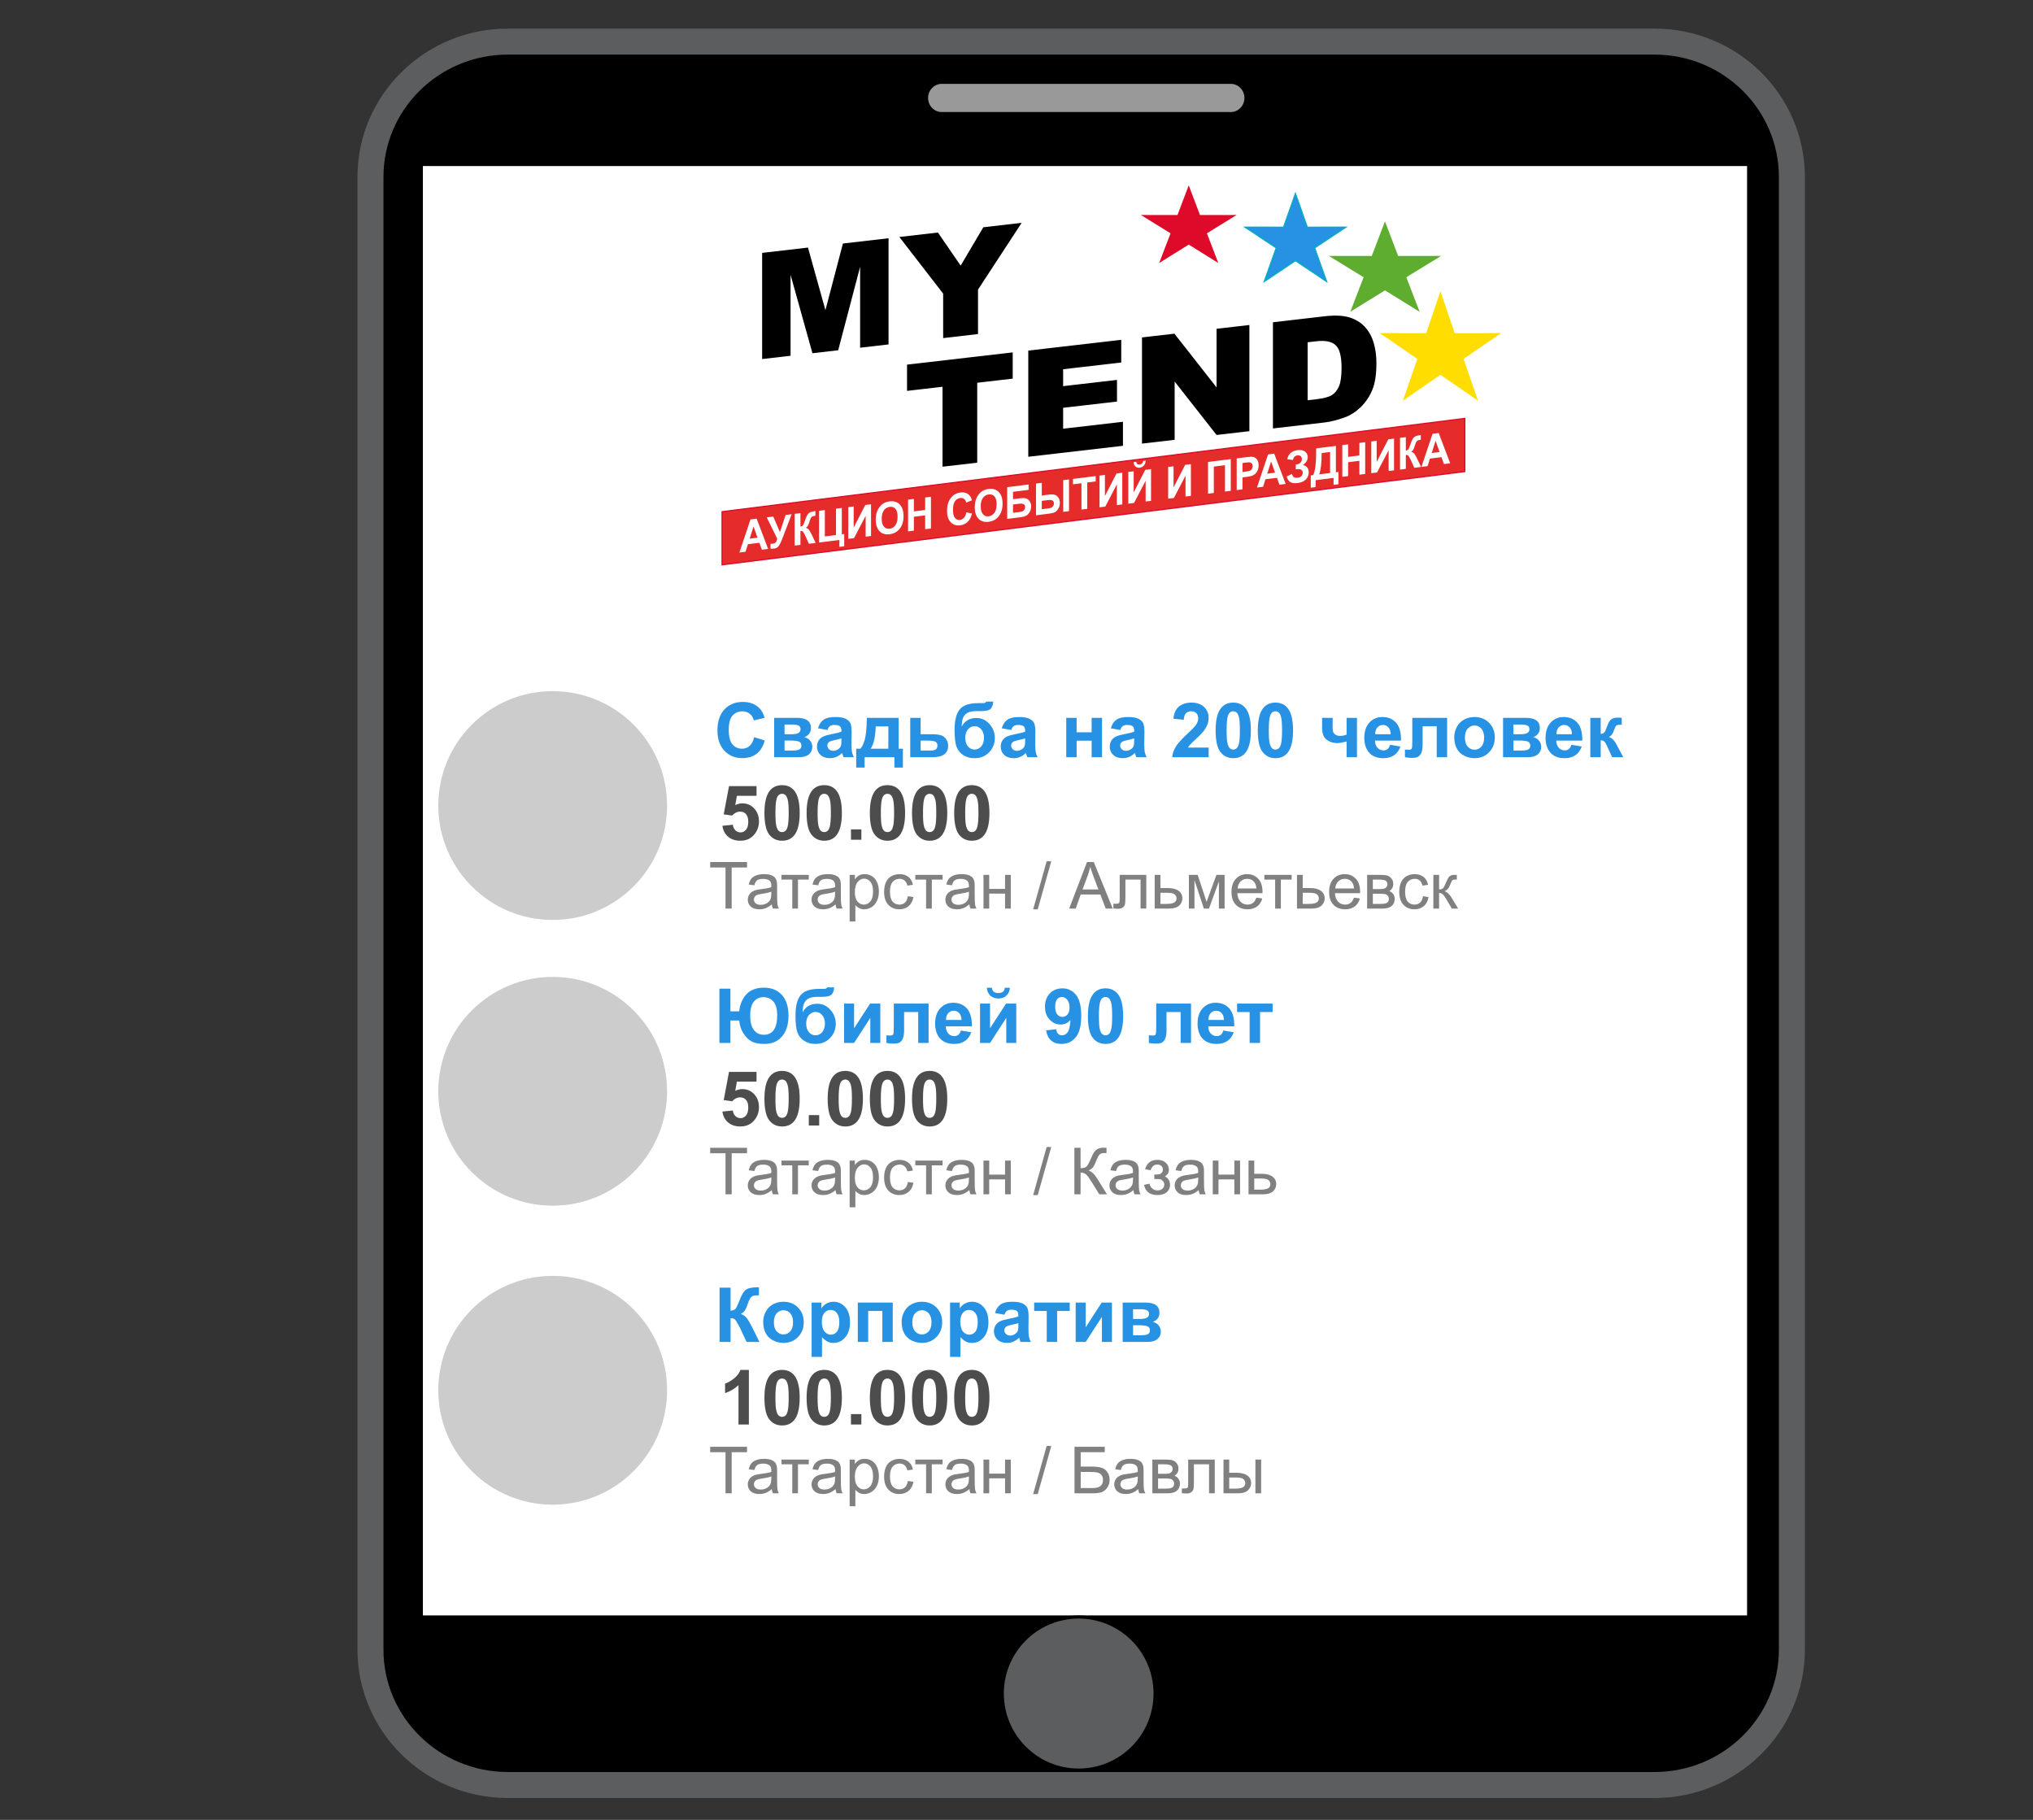 <?xml version="1.0" encoding="UTF-8"?>
<!DOCTYPE svg PUBLIC "-//W3C//DTD SVG 1.1//EN" "http://www.w3.org/Graphics/SVG/1.1/DTD/svg11.dtd">
<!-- Creator: CorelDRAW 2017 -->
<svg xmlns="http://www.w3.org/2000/svg" xml:space="preserve" width="132.417mm" height="118.533mm" version="1.1" style="shape-rendering:geometricPrecision; text-rendering:geometricPrecision; image-rendering:optimizeQuality; fill-rule:evenodd; clip-rule:evenodd"
viewBox="0 0 13241.74 11853.32"
 xmlns:xlink="http://www.w3.org/1999/xlink">
 <rect x="0" y="0" width="13241.74" height="11853.32" fill="#333333" stroke="none"/>
 <defs>
  <style type="text/css">
   <![CDATA[
    .str0 {stroke:#5B5D5E;stroke-width:169.33;stroke-miterlimit:22.926}
    .str1 {stroke:black;stroke-width:20;stroke-miterlimit:22.926}
    .str3 {stroke:#00AEBE;stroke-width:7.62;stroke-miterlimit:22.926}
    .str2 {stroke:#DD0B29;stroke-width:7.62;stroke-miterlimit:22.926}
    .fil0 {fill:black}
    .fil8 {fill:#2792E4}
    .fil2 {fill:#5B5D5E}
    .fil7 {fill:#5FAD2F}
    .fil3 {fill:#999999}
    .fil11 {fill:#CCCCCC}
    .fil9 {fill:#DD0B29}
    .fil5 {fill:#E62B2B}
    .fil10 {fill:#FFDD00}
    .fil1 {fill:white}
    .fil4 {fill:black;fill-rule:nonzero}
    .fil12 {fill:#2792E4;fill-rule:nonzero}
    .fil13 {fill:#4D4D4D;fill-rule:nonzero}
    .fil14 {fill:gray;fill-rule:nonzero}
    .fil6 {fill:white;fill-rule:nonzero}
   ]]>
  </style>
 </defs>
 <g id="Layer_x0020_1">
  <g id="_1010239512">
   <path class="fil0 str0" d="M3308.14 270.92l7467.94 0c494.3,0 895.16,395.09 895.16,882.29l0 9590.65c0,487.18 -400.86,882.27 -895.16,882.27l-7467.94 0.01c-494.29,-0.01 -895.16,-395.1 -895.16,-882.29l-0.01 -9590.64c0.01,-487.2 400.88,-882.29 895.18,-882.29l-0.01 0z"/>
   <polygon class="fil1 str1" points="2744.5,10531.45 11389.39,10531.45 11389.39,1071.51 2744.5,1071.51 "/>
   <path class="fil2 str1" d="M7523.38 11030.45c0,-275.26 -222.74,-498.4 -497.5,-498.4 -274.76,0 -497.5,223.14 -497.5,498.4 0,275.26 222.74,498.4 497.5,498.4 274.76,0 497.5,-223.14 497.5,-498.4z"/>
   <path class="fil3 str1" d="M6133.82 536.15l1882.86 0c54.55,0 98.77,45.55 98.77,101.75l0 0.01c0,56.19 -44.22,101.76 -98.77,101.76l-1882.86 0c-54.54,0 -98.76,-45.57 -98.76,-101.76l-0.01 -0.01c0.01,-56.2 44.23,-101.75 98.78,-101.75l-0.01 0z"/>
   <path class="fil4" d="M4964.15 1647.05l298.47 -34.57 113.69 407.62 114.03 -433.99 297.11 -34.4 0 691.54 -185.12 21.43 0 -527.18 -142.84 543.72 -167.73 19.43 -142.51 -510.69 0 527.19 -185.1 21.43 0 -691.53zm893.69 -103.49l251.25 -29.1 148.12 215.62 147.44 -249.84 249.9 -28.94 -284.32 434.87 0 289.59 -227.05 26.29 0 -289.59 -285.34 -368.9z"/>
   <path class="fil4" d="M5907.87 2374.92l688.31 -79.7 0 170.95 -231.14 26.77 0 520.58 -226.03 26.17 0 -520.58 -231.14 26.77 0 -170.96zm789.72 -91.44l605.46 -70.12 0 147.77 -378.42 43.82 0 110.11 350.8 -40.62 0 141.01 -350.8 40.62 0 136.18 389.66 -45.11 0 156.46 -616.7 71.41 0 -691.53zm740.63 -85.77l211.2 -24.46 274.59 350.04 0 -381.83 213.76 -24.75 0 691.53 -213.76 24.76 -273.06 -348.12 0 379.73 -212.73 24.64 0 -691.54zm852.95 -98.76l336.31 -38.94c66.14,-7.66 119.83,-5.35 160.58,6.84 40.73,12.34 74.48,32.74 101.24,61.35 26.59,28.8 45.86,63.43 57.79,104.23 12.1,40.76 18.06,84.67 18.06,131.83 0,73.89 -8.86,132.22 -26.76,175.01 -17.72,42.78 -42.44,79.78 -74.14,110.97 -31.71,31.2 -65.63,53.48 -101.94,66.85 -49.6,18.31 -94.6,29.79 -134.83,34.46l-336.31 38.94 0 -691.54zm226.03 130.28l0 377.64 55.56 -6.43c47.4,-5.49 81.14,-14.39 101.26,-26.53 19.94,-12.29 35.63,-31.34 47.05,-57.29 11.41,-26.11 17.04,-66.68 17.04,-122.05 0,-73.24 -12.62,-121.85 -38.01,-145.95 -25.41,-24.11 -67.5,-32.75 -126.31,-25.94l-56.59 6.55z"/>
   <polygon class="fil5 str2" points="4703.17,3332.56 9540.9,2725.14 9540.9,3071.35 4703.17,3678.76 "/>
   <path class="fil6" d="M5003.03 3575.19l-40.68 5.1 -16.12 -45 -74.83 9.39 -15.5 48.98 -39.96 5.01 72.44 -215.66 39.91 -5.01 74.74 197.19zm-69.05 -73.26l-25.93 -73.21 -25.18 79.62 51.11 -6.41zm60.06 -132.19l42.43 -5.32 43.43 101.48 37.18 -111.6 39.29 -4.94 -63.1 164.92c-6.86,17.88 -13.85,31.7 -20.97,41.48 -7.12,9.79 -16.28,15.37 -27.58,16.79 -11.12,1.4 -19.79,1.66 -26.05,0.87l0 -31.06c5.33,-0.29 10.16,-0.7 14.46,-1.25 8.68,-1.08 14.94,-3.65 18.71,-7.63 3.74,-4.02 7.38,-12.13 10.82,-24.25l-68.62 -139.49zm181.75 -22.81l37.78 -4.75 0 87.99c8.38,-2.01 14.07,-5.08 17.02,-9.34 2.95,-4.22 7.56,-15.53 13.72,-33.89 7.77,-23.34 15.64,-38.27 23.5,-44.69 7.81,-6.42 20.37,-10.74 37.73,-12.91 0.87,-0.11 2.7,-0.39 5.48,-0.84l0 30.88 -5.34 0.52c-7.73,0.96 -13.38,2.73 -16.94,5.3 -3.56,2.56 -6.42,6.15 -8.64,10.75 -2.22,4.61 -5.47,13.91 -9.77,27.91 -2.3,7.45 -4.78,13.73 -7.47,18.88 -2.65,5.14 -7.38,10.25 -14.16,15.34 8.38,1.54 15.28,6.01 20.76,13.31 5.47,7.29 11.46,17.79 17.98,31.54l25.4 53.36 -44.3 5.56 -22.36 -50.37c-0.35,-0.73 -1.08,-2.08 -2.18,-4.1 -0.43,-0.67 -1.98,-3.75 -4.68,-9.13 -4.77,-9.59 -8.69,-15.46 -11.73,-17.62 -3.08,-2.16 -7.73,-2.88 -14.02,-2.18l0 90.3 -37.78 4.75 0 -206.57zm159.01 -19.97l37.79 -4.74 0 171.66 72.69 -9.13 0 -171.66 37.78 -4.75 0 171.66 15.63 -1.96 0 79.92 -31.52 3.96 0 -45.01 -132.37 16.62 0 -206.57zm190.34 -23.9l35.19 -4.42 0 137.52 75.56 -147 37.52 -4.72 0 206.58 -35.18 4.41 0 -135.31 -75.57 144.79 -37.52 4.72 0 -206.57zm178.96 82.07c0,-21.07 2.88,-39.12 8.56,-54.17 4.22,-11.06 10.04,-21.26 17.38,-30.54 7.33,-9.29 15.37,-16.51 24.1,-21.69 11.64,-6.89 25.05,-11.32 40.25,-13.23 27.53,-3.46 49.51,3.26 66.05,20.08 16.51,16.87 24.76,42.14 24.76,75.84 0,33.42 -8.2,60.61 -24.58,81.52 -16.37,20.95 -38.3,33.13 -65.7,36.56 -27.75,3.49 -49.86,-3.11 -66.23,-19.85 -16.37,-16.71 -24.59,-41.54 -24.59,-74.52zm38.83 -6.27c0,23.41 4.92,40.54 14.68,51.43 9.78,10.84 22.19,15.34 37.22,13.45 15.07,-1.89 27.4,-9.45 37.09,-22.64 9.63,-13.23 14.46,-31.81 14.46,-55.81 0,-23.71 -4.69,-40.81 -14.12,-51.26 -9.38,-10.52 -21.84,-14.77 -37.43,-12.81 -15.55,1.95 -28.1,9.45 -37.61,22.42 -9.51,13.02 -14.29,31.42 -14.29,55.22zm171.67 81.87l0 -206.57 37.78 -4.75 0 81.37 73.48 -9.23 0 -81.36 37.79 -4.75 0 206.58 -37.79 4.74 0 -90.31 -73.48 9.24 0 90.29 -37.78 4.75zm379.89 -123.87l36.48 7.83c-5.6,23.44 -14.94,41.5 -27.96,54.19 -13.03,12.65 -29.53,20.26 -49.56,22.76 -24.79,3.12 -45.16,-3.69 -61.14,-20.45 -15.94,-16.75 -23.93,-41.38 -23.93,-73.93 0,-34.38 8.04,-62.12 24.06,-83.17 16.03,-21.06 37.13,-33.22 63.27,-36.51 22.84,-2.87 41.39,2.3 55.63,15.47 8.52,7.78 14.86,19.68 19.11,35.73l-37.26 14.49c-2.21,-10.4 -6.81,-18.29 -13.81,-23.61 -7.03,-5.32 -15.55,-7.32 -25.54,-6.07 -13.84,1.74 -25.09,8.64 -33.69,20.72 -8.64,12.05 -12.94,30.38 -12.94,55 0,26.06 4.25,44.13 12.72,54.13 8.51,10.05 19.54,14.19 33.13,12.48 10.04,-1.26 18.68,-5.85 25.89,-13.83 7.21,-7.97 12.42,-19.69 15.54,-35.23zm54.55 -32.71c0,-21.06 2.86,-39.12 8.55,-54.16 4.21,-11.07 10.03,-21.27 17.38,-30.55 7.34,-9.29 15.37,-16.5 24.1,-21.69 11.63,-6.89 25.05,-11.32 40.25,-13.22 27.54,-3.47 49.51,3.25 66.06,20.07 16.49,16.88 24.75,42.14 24.75,75.84 0,33.43 -8.21,60.61 -24.58,81.52 -16.37,20.95 -38.3,33.13 -65.71,36.57 -27.74,3.49 -49.85,-3.11 -66.23,-19.86 -16.37,-16.69 -24.57,-41.54 -24.57,-74.52zm38.82 -6.27c0,23.42 4.91,40.54 14.68,51.43 9.77,10.85 22.19,15.34 37.21,13.46 15.08,-1.89 27.41,-9.46 37.09,-22.65 9.64,-13.23 14.46,-31.81 14.46,-55.81 0,-23.71 -4.68,-40.81 -14.11,-51.26 -9.38,-10.52 -21.84,-14.77 -37.44,-12.81 -15.54,1.95 -28.09,9.45 -37.6,22.42 -9.51,13.02 -14.29,31.42 -14.29,55.22zm172.45 -124.79l139.41 -17.5 0 34.91 -101.62 12.76 0 47.88 50.33 -6.31c13.85,-1.73 25.4,-1.32 34.52,1.29 9.16,2.6 16.98,8.55 23.46,17.87 6.46,9.3 9.72,20.76 9.72,34.37 0,13.94 -3.26,26.32 -9.82,37.1 -6.51,10.73 -13.94,18.48 -22.32,23.2 -8.33,4.69 -20.23,8.02 -35.64,9.95l-88.04 11.05 0 -206.57zm37.79 166.91l36.6 -4.59c11.68,-1.47 19.94,-3.13 24.67,-4.97 4.73,-1.86 8.9,-5.22 12.42,-10.12 3.51,-4.86 5.26,-10.57 5.26,-17.06 0,-9.48 -3.09,-15.96 -9.22,-19.52 -6.16,-3.51 -16.63,-4.36 -31.48,-2.49l-38.25 4.8 0 53.95zm149.77 -190.46l37.78 -4.74 0 82.51 50.34 -6.32c13.2,-1.66 24.58,-1.06 34.09,1.73 9.51,2.8 17.46,8.92 23.84,18.41 6.34,9.49 9.51,20.92 9.51,34.29 0,13.99 -3.3,26.43 -9.9,37.4 -6.64,10.93 -13.98,18.54 -22.11,22.83 -8.07,4.33 -19.92,7.44 -35.52,9.41l-88.03 11.05 0 -206.57zm37.78 166.91l36.75 -4.61c11.67,-1.46 19.84,-3.11 24.49,-4.95 4.61,-1.83 8.72,-5.23 12.33,-10.15 3.6,-4.93 5.39,-10.59 5.39,-17.04 0,-9.13 -2.96,-15.63 -8.82,-19.46 -5.9,-3.83 -16.55,-4.76 -31.87,-2.83l-38.27 4.8 0 54.24zm139.4 -189.16l37.79 -4.74 0 206.57 -37.79 4.75 0 -206.58zm118.83 191.65l0 -171.66 -55.25 6.93 0 -34.91 148 -18.58 0 34.91 -54.97 6.9 0 171.66 -37.78 4.75zm117.72 -221.35l35.17 -4.41 0 137.52 75.57 -147.01 37.52 -4.72 0 206.57 -35.18 4.43 0 -135.32 -75.56 144.8 -37.52 4.71 0 -206.57zm187.3 -23.52l35.17 -4.41 0 137.52 75.57 -147.01 37.52 -4.71 0 206.58 -35.17 4.41 0 -135.31 -75.58 144.79 -37.51 4.71 0 -206.57zm96.41 -71.82l17.46 -2.2c-1,12.88 -5.08,23.44 -12.17,31.59 -7.07,8.14 -16.23,12.95 -27.48,14.36 -11.29,1.42 -20.46,-1.08 -27.54,-7.45 -7.07,-6.38 -11.15,-15.92 -12.16,-28.53l17.46 -2.19c0.61,6.56 2.69,11.35 6.35,14.3 3.64,2.96 8.94,3.97 15.89,3.1 6.9,-0.87 12.21,-3.22 15.84,-7.08 3.66,-3.88 5.74,-9.19 6.35,-15.9zm163.28 39.21l35.18 -4.41 0 137.52 75.56 -147 37.53 -4.72 0 206.58 -35.18 4.41 0 -135.31 -75.56 144.8 -37.53 4.7 0 -206.57zm259.7 -32.6l148.26 -18.62 0 206.59 -37.79 4.73 0 -171.66 -72.69 9.12 0 171.67 -37.78 4.74 0 -206.57zm186.78 183.11l0 -206.57 60.41 -7.58c22.89,-2.87 37.78,-3.73 44.72,-2.54 10.69,1.78 19.64,7.4 26.84,16.87 7.22,9.48 10.81,22.45 10.81,38.89 0,12.7 -2.08,23.58 -6.2,32.76 -4.17,9.17 -9.43,16.62 -15.81,22.37 -6.38,5.71 -12.9,9.8 -19.49,12.21 -9,3.1 -21.98,5.74 -39.01,7.88l-24.49 3.08 0 77.89 -37.78 4.74zm37.78 -176.4l0 58.86 20.54 -2.57c14.81,-1.87 24.67,-4.21 29.67,-7 4.99,-2.79 8.9,-6.65 11.72,-11.67 2.82,-4.97 4.26,-10.49 4.26,-16.64 0,-7.55 -2,-13.5 -5.96,-17.91 -3.99,-4.4 -8.98,-6.86 -15.11,-7.34 -4.47,-0.35 -13.45,0.3 -27.01,2l-18.11 2.27zm281.19 136.37l-40.69 5.1 -16.12 -45 -74.82 9.39 -15.51 48.98 -39.95 5.01 72.43 -215.66 39.91 -5.02 74.75 197.2zm-69.05 -73.28l-25.93 -73.19 -25.19 79.62 51.12 -6.43zm115.73 -82.91l-36.74 -4.9c7.91,-34.65 30.35,-54.3 67.35,-58.94 21.9,-2.75 38.44,0.5 49.6,9.78 11.17,9.27 16.72,21.13 16.72,35.55 0,9.86 -2.56,19.07 -7.64,27.69 -5.09,8.57 -12.73,16.51 -22.89,23.84 12.34,3.17 21.63,8.64 27.79,16.47 6.17,7.88 9.26,18.07 9.26,30.72 0,18.18 -6,33.59 -18.03,46.3 -11.99,12.72 -29.96,20.59 -53.89,23.61 -19.5,2.44 -34.92,0.77 -46.21,-5.03 -11.29,-5.79 -19.75,-18.23 -25.45,-37.34l34.39 -16.72c3.57,12 8.35,19.49 14.25,22.4 5.91,2.96 13.21,3.87 21.88,2.78 11.91,-1.5 20.59,-5.42 26.07,-11.83 5.42,-6.41 8.16,-13.28 8.16,-20.69 0,-8.47 -3.08,-14.95 -9.25,-19.38 -6.12,-4.42 -15.42,-5.85 -27.79,-4.3l-8.56 1.08 0 -31.16 4.3 -0.54c11.51,-1.44 20.32,-5.43 26.4,-11.92 6.13,-6.5 9.16,-14.51 9.16,-23.99 0,-7.55 -2.47,-13.58 -7.41,-18.15 -4.95,-4.53 -12.04,-6.24 -21.25,-5.08 -15.75,1.97 -25.84,11.89 -30.22,29.75zm151.78 -75.3l128.71 -16.17 0 171.66 16.42 -2.06 0 79.93 -31.53 3.94 0 -45 -116.99 14.69 0 45 -31.53 3.96 0 -79.91 15.9 -2c7.73,-18.61 12.85,-39.74 15.32,-63.33 2.48,-23.62 3.7,-53.25 3.7,-88.89l0 -21.82zm35.96 30.38c0,62.52 -5.22,108.75 -15.63,138.73l70.6 -8.87 0 -136.76 -54.97 6.9zm134.53 154.77l0 -206.57 37.79 -4.74 0 81.36 73.47 -9.22 0 -81.37 37.78 -4.74 0 206.58 -37.78 4.74 0 -90.3 -73.47 9.22 0 90.3 -37.79 4.74zm188.7 -230.26l35.17 -4.41 0 137.52 75.57 -147 37.52 -4.72 0 206.57 -35.19 4.41 0 -135.3 -75.56 144.79 -37.51 4.71 0 -206.57zm187.28 -23.51l37.78 -4.74 0 87.99c8.38,-2.02 14.08,-5.09 17.03,-9.35 2.95,-4.22 7.55,-15.52 13.72,-33.9 7.77,-23.33 15.64,-38.26 23.5,-44.68 7.81,-6.42 20.36,-10.74 37.73,-12.91 0.88,-0.11 2.7,-0.39 5.47,-0.83l0 30.87 -5.34 0.52c-7.73,0.97 -13.37,2.74 -16.93,5.31 -3.56,2.56 -6.43,6.13 -8.64,10.74 -2.22,4.6 -5.48,13.91 -9.78,27.92 -2.3,7.45 -4.77,13.72 -7.46,18.87 -2.66,5.14 -7.38,10.25 -14.16,15.33 8.37,1.55 15.29,6.02 20.75,13.32 5.48,7.29 11.47,17.79 17.98,31.54l25.41 53.36 -44.3 5.56 -22.36 -50.37c-0.35,-0.72 -1.09,-2.08 -2.17,-4.1 -0.44,-0.67 -2,-3.74 -4.69,-9.13 -4.78,-9.6 -8.69,-15.45 -11.73,-17.62 -3.08,-2.15 -7.74,-2.88 -14.03,-2.18l0 90.31 -37.78 4.74 0 -206.57zm326.56 165.56l-40.69 5.11 -16.1 -45.01 -74.83 9.4 -15.51 48.97 -39.95 5.03 72.44 -215.67 39.91 -5.01 74.73 197.18zm-69.03 -73.26l-25.93 -73.2 -25.19 79.61 51.12 -6.41z"/>
   <polygon class="fil7" points="9020.82,1441.73 9106.74,1667.24 9386.44,1666.78 9159.84,1805.7 9246.79,2030.93 9020.82,1891.28 8794.86,2030.93 8881.8,1805.7 8655.21,1666.78 8934.91,1667.24 "/>
   <polygon class="fil8 str3" points="8437.73,1260.23 8360.42,1479.78 8108.75,1479.34 8312.64,1614.58 8234.41,1833.86 8437.73,1697.89 8641.06,1833.86 8562.82,1614.58 8766.72,1479.34 8515.04,1479.78 "/>
   <polygon class="fil9" points="7742.7,1206.84 7815.94,1400.6 8054.38,1400.21 7861.2,1519.57 7935.32,1713.1 7742.7,1593.1 7550.07,1713.1 7624.18,1519.57 7431.01,1400.21 7669.44,1400.6 "/>
   <polygon class="fil10" points="9382.21,1897.25 9475.21,2170.04 9778.02,2169.49 9532.71,2337.52 9626.83,2609.96 9382.21,2441.02 9137.59,2609.96 9231.71,2337.52 8986.41,2169.49 9289.2,2170.04 "/>
   <path class="fil11" d="M3599.9 4501.59c411.49,0 745.06,333.58 745.06,745.07 0,411.49 -333.57,745.07 -745.06,745.07 -411.49,0 -745.06,-333.58 -745.06,-745.07 0,-411.49 333.57,-745.07 745.06,-745.07z"/>
   <path class="fil12" d="M4912.03 4801.4l69.14 21.23c-10.61,38.94 -28.31,67.83 -53.01,86.76 -24.69,18.85 -55.97,28.32 -93.92,28.32 -47,0 -85.6,-16.05 -115.89,-48.16 -30.21,-32.1 -45.36,-75.97 -45.36,-131.7 0,-58.85 15.23,-104.62 45.6,-137.21 30.38,-32.6 70.38,-48.9 119.93,-48.9 43.3,0 78.45,12.84 105.45,38.44 16.13,15.15 28.15,36.88 36.22,65.28l-70.63 16.79c-4.2,-18.28 -12.92,-32.76 -26.17,-43.38 -13.34,-10.62 -29.47,-15.89 -48.4,-15.89 -26.26,0 -47.58,9.39 -63.88,28.24 -16.38,18.76 -24.53,49.22 -24.53,91.36 0,44.62 8.07,76.47 24.12,95.41 16.13,19.01 37.04,28.48 62.8,28.48 19.02,0 35.4,-6.01 49.06,-18.11 13.67,-12.1 23.54,-31.04 29.47,-56.96zm130.46 -125.94l148.5 0c30.45,0 53.17,5.51 68.32,16.62 15.14,11.12 22.72,27.91 22.72,50.3 0,14.32 -4.12,26.83 -12.43,37.45 -8.24,10.62 -18.69,17.7 -31.2,21.24 17.61,4.36 30.78,12.43 39.51,24.36 8.64,11.94 13,24.94 13,39.1 0,19.92 -7.32,36.14 -21.97,48.56 -14.65,12.43 -36.3,18.69 -64.95,18.69l-161.5 0 0 -256.32zm67.66 106.67l43.96 0c21.24,0 36.55,-2.63 46.01,-7.98 9.47,-5.35 14.24,-13.75 14.24,-25.19 0,-10.86 -4.44,-18.52 -13.25,-23.13 -8.81,-4.61 -24.45,-6.91 -47,-6.91l-43.96 0 0 63.21zm0 106.19l53.84 0c19.42,0 33.58,-2.31 42.47,-7 8.89,-4.69 13.34,-13 13.34,-25.1 0,-12.6 -5.11,-21.24 -15.31,-25.93 -10.13,-4.78 -29.97,-7.16 -59.43,-7.16l-34.91 0 0 65.19zm279.3 -133.84l-61.25 -10.87c6.92,-25.02 18.85,-43.54 35.73,-55.56 16.87,-12.02 41.98,-18.03 75.23,-18.03 30.21,0 52.77,3.54 67.58,10.7 14.74,7.17 25.19,16.22 31.2,27.25 6.01,11.03 9.05,31.2 9.05,60.66l-0.98 79.03c0,22.47 1.07,39.09 3.21,49.8 2.14,10.7 6.17,22.14 12.1,34.32l-67.17 0c-1.73,-4.44 -3.95,-11.03 -6.51,-19.76 -1.07,-4.03 -1.89,-6.66 -2.38,-7.9 -11.53,11.36 -23.87,19.84 -37.04,25.52 -13.17,5.68 -27.17,8.56 -42.07,8.56 -26.25,0 -47,-7.16 -62.14,-21.48 -15.15,-14.24 -22.72,-32.35 -22.72,-54.25 0,-14.4 3.46,-27.33 10.37,-38.69 6.92,-11.27 16.55,-20 29.06,-26.01 12.43,-6 30.37,-11.27 53.83,-15.8 31.61,-5.93 53.59,-11.52 65.77,-16.63l0 -6.83c0,-13.17 -3.21,-22.55 -9.63,-28.23 -6.5,-5.6 -18.69,-8.4 -36.55,-8.4 -12.1,0 -21.48,2.39 -28.23,7.24 -6.83,4.78 -12.27,13.26 -16.46,25.36zm90.87 54.82c-8.64,2.88 -22.39,6.34 -41.24,10.37 -18.77,4.03 -31.11,7.98 -36.88,11.77 -8.8,6.34 -13.25,14.24 -13.25,23.87 0,9.55 3.54,17.7 10.62,24.61 7.08,6.92 16.05,10.37 27,10.37 12.18,0 23.87,-4.03 34.98,-12.01 8.15,-6.18 13.58,-13.59 16.14,-22.48 1.72,-5.76 2.63,-16.79 2.63,-33l0 -13.5zm345.3 122.48l-194.09 0 0 67.66 -54.82 0 0 -122.97 27.66 0c11.52,-12.93 20.99,-33.01 28.56,-60.42 7.49,-27.33 12.02,-74.25 13.42,-140.59l206.93 0 0 201.01 27.66 0 0 122.97 -55.32 0 0 -67.66zm-39.51 -55.31l0.25 -145.21 -82.23 0c-2.72,70.88 -13.91,119.28 -33.58,145.21l115.56 0zm142.65 -201.01l67.66 0 0 106.67 67.99 0c26.67,0 47.09,1.9 61.41,5.77 14.32,3.87 26.17,12.18 35.64,24.94 9.47,12.76 14.24,27.57 14.24,44.45 0,24.77 -8.48,43.38 -25.43,55.8 -16.96,12.43 -42.31,18.69 -76.23,18.69l-145.28 0 0 -256.32zm67.66 212.86l63.3 0c19.76,0 32.43,-3.21 38.03,-9.55 5.52,-6.42 8.31,-13.99 8.31,-22.8 0,-12.27 -4.77,-20.74 -14.4,-25.44 -9.55,-4.6 -26.59,-6.91 -51.04,-6.91l-44.2 0 0 64.7zm427.04 -318.55l45.93 0c-1.48,20.33 -6.83,35.72 -16.05,46.26 -9.22,10.45 -32.1,15.72 -68.48,15.72 -4.28,0 -8.65,-0.08 -13.01,-0.25l-8.72 0c-21.57,0 -39.1,2.39 -52.6,7.16 -13.5,4.69 -24.61,13.91 -33.17,27.58 -8.65,13.74 -13.09,35.8 -13.42,66.18 9.96,-18.77 22.88,-32.76 38.77,-42.07 15.8,-9.3 34.74,-13.91 56.55,-13.91 33.66,0 62.14,13.09 85.52,39.35 23.3,26.18 34.98,56.55 34.98,91.04 0,35.97 -12.26,66.84 -36.79,92.68 -24.61,25.77 -56.63,38.69 -96.22,38.69 -27.25,0 -51.12,-6.5 -71.78,-19.59 -20.58,-13.01 -35.31,-30.87 -44.2,-53.5 -8.81,-22.64 -13.26,-60.09 -13.26,-112.44 0,-61.57 11.36,-105.78 34,-132.69 22.64,-26.92 62.15,-40.34 118.53,-40.34l34.33 0c9.54,0 15.88,-3.29 19.09,-9.87zm-136.31 235.91c0,23.46 5.85,42.06 17.45,55.72 11.61,13.67 25.77,20.5 42.56,20.5 18.11,0 33.01,-7.08 44.61,-21.24 11.61,-14.16 17.37,-32.35 17.37,-54.74 0,-22.8 -5.84,-41.15 -17.62,-55.15 -11.77,-13.99 -26.34,-20.99 -43.62,-20.99 -16.79,0 -31.12,6.92 -42.97,20.66 -11.85,13.75 -17.78,32.19 -17.78,55.24zm299.13 -51.2l-61.25 -10.87c6.92,-25.02 18.85,-43.54 35.73,-55.56 16.87,-12.02 41.98,-18.03 75.23,-18.03 30.21,0 52.77,3.54 67.58,10.7 14.74,7.17 25.19,16.22 31.2,27.25 6.01,11.03 9.05,31.2 9.05,60.66l-0.98 79.03c0,22.47 1.07,39.09 3.21,49.8 2.14,10.7 6.17,22.14 12.1,34.32l-67.17 0c-1.73,-4.44 -3.95,-11.03 -6.51,-19.76 -1.07,-4.03 -1.89,-6.66 -2.38,-7.9 -11.53,11.36 -23.87,19.84 -37.04,25.52 -13.17,5.68 -27.17,8.56 -42.07,8.56 -26.25,0 -47,-7.16 -62.14,-21.48 -15.15,-14.24 -22.72,-32.35 -22.72,-54.25 0,-14.4 3.46,-27.33 10.37,-38.69 6.92,-11.27 16.55,-20 29.06,-26.01 12.43,-6 30.37,-11.27 53.83,-15.8 31.61,-5.93 53.59,-11.52 65.77,-16.63l0 -6.83c0,-13.17 -3.21,-22.55 -9.63,-28.23 -6.5,-5.6 -18.69,-8.4 -36.55,-8.4 -12.1,0 -21.48,2.39 -28.23,7.24 -6.83,4.78 -12.27,13.26 -16.46,25.36zm90.87 54.82c-8.64,2.88 -22.39,6.34 -41.24,10.37 -18.77,4.03 -31.11,7.98 -36.88,11.77 -8.8,6.34 -13.25,14.24 -13.25,23.87 0,9.55 3.54,17.7 10.62,24.61 7.08,6.92 16.05,10.37 27,10.37 12.18,0 23.87,-4.03 34.98,-12.01 8.15,-6.18 13.58,-13.59 16.14,-22.48 1.72,-5.76 2.63,-16.79 2.63,-33l0 -13.5zm267.69 -133.84l67.66 0 0 93.83 97.79 0 0 -93.83 67.66 0 0 256.32 -67.66 0 0 -107.67 -97.79 0 0 107.67 -67.66 0 0 -256.32zm351.64 79.02l-61.25 -10.87c6.92,-25.02 18.85,-43.54 35.73,-55.56 16.87,-12.02 41.98,-18.03 75.23,-18.03 30.21,0 52.77,3.54 67.58,10.7 14.74,7.17 25.19,16.22 31.2,27.25 6.01,11.03 9.05,31.2 9.05,60.66l-0.98 79.03c0,22.47 1.07,39.09 3.21,49.8 2.14,10.7 6.17,22.14 12.1,34.32l-67.17 0c-1.73,-4.44 -3.95,-11.03 -6.51,-19.76 -1.07,-4.03 -1.89,-6.66 -2.38,-7.9 -11.53,11.36 -23.87,19.84 -37.04,25.52 -13.17,5.68 -27.17,8.56 -42.07,8.56 -26.25,0 -47,-7.16 -62.14,-21.48 -15.15,-14.24 -22.72,-32.35 -22.72,-54.25 0,-14.4 3.46,-27.33 10.37,-38.69 6.92,-11.27 16.55,-20 29.06,-26.01 12.43,-6 30.37,-11.27 53.83,-15.8 31.61,-5.93 53.59,-11.52 65.77,-16.63l0 -6.83c0,-13.17 -3.21,-22.55 -9.63,-28.23 -6.5,-5.6 -18.69,-8.4 -36.55,-8.4 -12.1,0 -21.48,2.39 -28.23,7.24 -6.83,4.78 -12.27,13.26 -16.46,25.36zm90.87 54.82c-8.64,2.88 -22.39,6.34 -41.24,10.37 -18.77,4.03 -31.11,7.98 -36.88,11.77 -8.8,6.34 -13.25,14.24 -13.25,23.87 0,9.55 3.54,17.7 10.62,24.61 7.08,6.92 16.05,10.37 27,10.37 12.18,0 23.87,-4.03 34.98,-12.01 8.15,-6.18 13.58,-13.59 16.14,-22.48 1.72,-5.76 2.63,-16.79 2.63,-33l0 -13.5zm484.99 59.76l0 62.72 -237.55 0c2.55,-23.87 10.29,-46.42 23.13,-67.74 12.84,-21.32 38.27,-49.64 76.14,-84.95 30.54,-28.48 49.22,-47.83 56.13,-57.95 9.31,-13.99 14,-27.82 14,-41.57 0,-15.14 -4.04,-26.75 -12.18,-34.9 -8.07,-8.15 -19.27,-12.18 -33.51,-12.18 -14.15,0 -25.35,4.28 -33.74,12.84 -8.32,8.48 -13.09,22.64 -14.41,42.47l-67.66 -6.75c4.03,-37.37 16.63,-64.2 37.86,-80.5 21.24,-16.21 47.74,-24.36 79.6,-24.36 34.9,0 62.31,9.46 82.31,28.31 19.92,18.85 29.88,42.31 29.88,70.38 0,15.97 -2.88,31.11 -8.56,45.6 -5.68,14.41 -14.73,29.47 -27.16,45.27 -8.15,10.54 -23.05,25.6 -44.45,45.28 -21.48,19.67 -35.07,32.67 -40.75,39.18 -5.76,6.42 -10.37,12.76 -13.91,18.85l134.83 0zm160.35 -292.87c34.24,0 60.99,12.26 80.34,36.79 22.96,28.97 34.49,77.13 34.49,144.3 0,67.08 -11.61,115.32 -34.74,144.62 -19.18,24.2 -45.85,36.3 -80.09,36.3 -34.41,0 -62.15,-13.25 -83.22,-39.76 -21.07,-26.5 -31.61,-73.83 -31.61,-141.82 0,-66.76 11.61,-114.83 34.74,-144.13 19.18,-24.2 45.85,-36.3 80.09,-36.3zm0 56.3c-8.07,0 -15.31,2.63 -21.57,7.9 -6.33,5.19 -11.27,14.57 -14.73,28.15 -4.61,17.53 -6.91,47.17 -6.91,88.74 0,41.65 2.05,70.21 6.17,85.77 4.11,15.55 9.3,25.92 15.56,31.11 6.25,5.19 13.41,7.74 21.48,7.74 8.07,0 15.31,-2.64 21.65,-7.9 6.25,-5.19 11.19,-14.57 14.65,-28.16 4.61,-17.36 6.91,-46.91 6.91,-88.56 0,-41.57 -2.05,-70.14 -6.17,-85.69 -4.11,-15.56 -9.3,-26.01 -15.56,-31.2 -6.25,-5.27 -13.41,-7.9 -21.48,-7.9zm274.68 -56.3c34.24,0 60.99,12.26 80.34,36.79 22.96,28.97 34.49,77.13 34.49,144.3 0,67.08 -11.61,115.32 -34.74,144.62 -19.18,24.2 -45.85,36.3 -80.09,36.3 -34.41,0 -62.15,-13.25 -83.22,-39.76 -21.07,-26.5 -31.61,-73.83 -31.61,-141.82 0,-66.76 11.61,-114.83 34.74,-144.13 19.18,-24.2 45.85,-36.3 80.09,-36.3zm0 56.3c-8.07,0 -15.31,2.63 -21.57,7.9 -6.33,5.19 -11.27,14.57 -14.73,28.15 -4.61,17.53 -6.91,47.17 -6.91,88.74 0,41.65 2.05,70.21 6.17,85.77 4.11,15.55 9.3,25.92 15.56,31.11 6.25,5.19 13.41,7.74 21.48,7.74 8.07,0 15.31,-2.64 21.65,-7.9 6.25,-5.19 11.19,-14.57 14.65,-28.16 4.61,-17.36 6.91,-46.91 6.91,-88.56 0,-41.57 -2.05,-70.14 -6.17,-85.69 -4.11,-15.56 -9.3,-26.01 -15.56,-31.2 -6.25,-5.27 -13.41,-7.9 -21.48,-7.9zm303.99 42.97l68.65 0 0 61.32c0,13.99 1.23,24.36 3.7,31.28 2.55,6.83 7.82,12.68 15.97,17.61 8.07,4.86 18.36,7.33 30.7,7.33 12.02,0 25.52,-2.72 40.5,-8.23l0 -109.31 67.66 0 0 256.32 -67.66 0 0 -102.48c-26.42,7.08 -46.51,10.62 -60.34,10.62 -20.74,0 -39.42,-4.45 -55.97,-13.42 -16.54,-8.89 -27.9,-20.33 -34.08,-34.24 -6.09,-13.91 -9.13,-32.43 -9.13,-55.56l0 -61.24zm442.76 175.32l67.66 11.36c-8.64,24.78 -22.38,43.63 -41.07,56.63 -18.77,12.93 -42.23,19.43 -70.3,19.43 -44.53,0 -77.53,-14.57 -98.85,-43.71 -16.88,-23.37 -25.36,-52.84 -25.36,-88.48 0,-42.48 11.12,-75.82 33.26,-99.85 22.14,-24.12 50.21,-36.14 84.12,-36.14 38.03,0 68.08,12.6 90.14,37.79 21.97,25.18 32.51,63.79 31.52,115.81l-169.4 0c0.5,20.08 5.93,35.72 16.38,46.92 10.37,11.19 23.38,16.79 38.85,16.79 10.62,0 19.51,-2.88 26.67,-8.64 7.25,-5.76 12.68,-15.07 16.38,-27.91zm3.95 -68.65c-0.49,-19.67 -5.51,-34.65 -15.14,-44.86 -9.63,-10.29 -21.32,-15.39 -35.15,-15.39 -14.73,0 -26.92,5.43 -36.55,16.22 -9.63,10.78 -14.32,25.51 -14.15,44.03l100.99 0zm140.84 -106.67l226.69 0 0 256.32 -67.66 0 0 -201.5 -91.86 0 0 115.32c0,29.3 -3.37,49.88 -10.12,61.73 -6.84,11.86 -14.33,19.59 -22.56,23.3 -8.15,3.7 -21.4,5.59 -39.59,5.59 -10.78,0 -25.11,-1.48 -42.8,-4.28l0 -49.79c1.48,0 5.26,0.16 11.36,0.49 7.07,0.49 12.59,0.74 16.46,0.74 9.22,0 14.81,-3.05 16.96,-9.05 2.05,-6.1 3.12,-22.89 3.12,-50.46l0 -148.41zm273.21 125.03c0,-22.55 5.51,-44.37 16.62,-65.44 11.11,-21.15 26.84,-37.2 47.17,-48.32 20.33,-11.11 42.97,-16.71 68.07,-16.71 38.77,0 70.46,12.6 95.24,37.79 24.77,25.27 37.12,57.04 37.12,95.56 0,38.85 -12.51,71.04 -37.45,96.55 -25.02,25.52 -56.47,38.28 -94.41,38.28 -23.46,0 -45.85,-5.35 -67.17,-15.97 -21.24,-10.62 -37.46,-26.17 -48.57,-46.75 -11.11,-20.5 -16.62,-45.52 -16.62,-74.99zm69.63 3.62c0,25.44 6.01,44.95 18.03,58.44 12.1,13.59 26.92,20.34 44.61,20.34 17.62,0 32.43,-6.75 44.37,-20.34 11.94,-13.49 17.94,-33.17 17.94,-58.93 0,-25.11 -6,-44.45 -17.94,-57.95 -11.94,-13.58 -26.75,-20.33 -44.37,-20.33 -17.69,0 -32.51,6.75 -44.61,20.33 -12.02,13.5 -18.03,33.01 -18.03,58.44zm248.34 -128.65l148.5 0c30.45,0 53.17,5.51 68.32,16.62 15.14,11.12 22.72,27.91 22.72,50.3 0,14.32 -4.12,26.83 -12.43,37.45 -8.24,10.62 -18.69,17.7 -31.2,21.24 17.61,4.36 30.78,12.43 39.51,24.36 8.64,11.94 13,24.94 13,39.1 0,19.92 -7.32,36.14 -21.97,48.56 -14.65,12.43 -36.3,18.69 -64.95,18.69l-161.5 0 0 -256.32zm67.66 106.67l43.96 0c21.24,0 36.55,-2.63 46.01,-7.98 9.47,-5.35 14.24,-13.75 14.24,-25.19 0,-10.86 -4.44,-18.52 -13.25,-23.13 -8.81,-4.61 -24.45,-6.91 -47,-6.91l-43.96 0 0 63.21zm0 106.19l53.84 0c19.42,0 33.58,-2.31 42.47,-7 8.89,-4.69 13.34,-13 13.34,-25.1 0,-12.6 -5.11,-21.24 -15.31,-25.93 -10.13,-4.78 -29.97,-7.16 -59.43,-7.16l-34.91 0 0 65.19zm377.08 -37.54l67.66 11.36c-8.64,24.78 -22.38,43.63 -41.07,56.63 -18.77,12.93 -42.23,19.43 -70.3,19.43 -44.53,0 -77.53,-14.57 -98.85,-43.71 -16.88,-23.37 -25.36,-52.84 -25.36,-88.48 0,-42.48 11.12,-75.82 33.26,-99.85 22.14,-24.12 50.21,-36.14 84.12,-36.14 38.03,0 68.08,12.6 90.14,37.79 21.97,25.18 32.51,63.79 31.52,115.81l-169.4 0c0.5,20.08 5.93,35.72 16.38,46.92 10.37,11.19 23.38,16.79 38.85,16.79 10.62,0 19.51,-2.88 26.67,-8.64 7.25,-5.76 12.68,-15.07 16.38,-27.91zm3.95 -68.65c-0.49,-19.67 -5.51,-34.65 -15.14,-44.86 -9.63,-10.29 -21.32,-15.39 -35.15,-15.39 -14.73,0 -26.92,5.43 -36.55,16.22 -9.63,10.78 -14.32,25.51 -14.15,44.03l100.99 0zm119.61 -106.67l67.66 0 0 104.7c11.27,-1.32 19.26,-4.78 23.95,-10.37 4.61,-5.6 10.29,-17.86 16.88,-36.8 8.72,-25.27 18.19,-41.32 28.56,-48.4 10.29,-7.08 23.79,-10.62 40.58,-10.62 5.18,0 14.07,0.42 26.83,1.24l0.25 44.7c-17.94,0 -29.39,1.64 -34.33,5.02 -5.02,3.54 -10.45,14.07 -16.21,31.6 -7.9,23.55 -19.34,38.12 -34.16,43.55 21.4,5.93 39.51,24.61 54.33,55.97 0.74,1.65 1.64,3.29 2.63,5.11l37.86 70.62 -72.84 0 -33.75 -74.33c-6.92,-14.98 -12.93,-24.61 -18.03,-28.89 -5.02,-4.28 -12.59,-6.42 -22.55,-6.42l0 109.64 -67.66 0 0 -256.32z"/>
   <path class="fil13" d="M4705.37 5378.67l67.66 -7c1.98,15.31 7.66,27.49 17.12,36.47 9.55,8.97 20.5,13.41 32.93,13.41 14.16,0 26.17,-5.76 35.97,-17.36 9.8,-11.61 14.73,-29.06 14.73,-52.36 0,-21.89 -4.85,-38.27 -14.65,-49.22 -9.71,-10.95 -22.39,-16.38 -38.03,-16.38 -19.5,0 -37.04,8.56 -52.51,25.68l-54.82 -7.9 34.57 -183.72 179.28 0 0 63.21 -127.84 0 -10.7 60.17c15.07,-7.49 30.54,-11.27 46.35,-11.27 30.12,0 55.64,10.95 76.55,32.92 20.99,21.9 31.44,50.38 31.44,85.44 0,29.23 -8.48,55.24 -25.35,78.2 -23.05,31.28 -54.99,46.92 -95.81,46.92 -32.68,0 -59.35,-8.81 -79.93,-26.34 -20.66,-17.61 -32.93,-41.16 -36.96,-70.87zm388.52 -264.8c34.24,0 60.99,12.26 80.34,36.79 22.96,28.97 34.49,77.13 34.49,144.3 0,67.08 -11.61,115.32 -34.74,144.62 -19.18,24.2 -45.85,36.3 -80.09,36.3 -34.41,0 -62.15,-13.25 -83.22,-39.76 -21.07,-26.5 -31.61,-73.83 -31.61,-141.82 0,-66.76 11.61,-114.83 34.74,-144.13 19.18,-24.2 45.85,-36.3 80.09,-36.3zm0 56.3c-8.07,0 -15.31,2.63 -21.57,7.9 -6.33,5.19 -11.27,14.57 -14.73,28.15 -4.61,17.53 -6.91,47.17 -6.91,88.74 0,41.65 2.05,70.21 6.17,85.77 4.11,15.55 9.3,25.92 15.56,31.11 6.25,5.19 13.41,7.74 21.48,7.74 8.07,0 15.31,-2.64 21.65,-7.9 6.25,-5.19 11.19,-14.57 14.65,-28.16 4.61,-17.36 6.91,-46.91 6.91,-88.56 0,-41.57 -2.05,-70.14 -6.17,-85.69 -4.11,-15.56 -9.3,-26.01 -15.56,-31.2 -6.25,-5.27 -13.41,-7.9 -21.48,-7.9zm274.68 -56.3c34.24,0 60.99,12.26 80.34,36.79 22.96,28.97 34.49,77.13 34.49,144.3 0,67.08 -11.61,115.32 -34.74,144.62 -19.18,24.2 -45.85,36.3 -80.09,36.3 -34.41,0 -62.15,-13.25 -83.22,-39.76 -21.07,-26.5 -31.61,-73.83 -31.61,-141.82 0,-66.76 11.61,-114.83 34.74,-144.13 19.18,-24.2 45.85,-36.3 80.09,-36.3zm0 56.3c-8.07,0 -15.31,2.63 -21.57,7.9 -6.33,5.19 -11.27,14.57 -14.73,28.15 -4.61,17.53 -6.91,47.17 -6.91,88.74 0,41.65 2.05,70.21 6.17,85.77 4.11,15.55 9.3,25.92 15.56,31.11 6.25,5.19 13.41,7.74 21.48,7.74 8.07,0 15.31,-2.64 21.65,-7.9 6.25,-5.19 11.19,-14.57 14.65,-28.16 4.61,-17.36 6.91,-46.91 6.91,-88.56 0,-41.57 -2.05,-70.14 -6.17,-85.69 -4.11,-15.56 -9.3,-26.01 -15.56,-31.2 -6.25,-5.27 -13.41,-7.9 -21.48,-7.9zm174.18 299.29l0 -67.66 67.66 0 0 67.66 -67.66 0zm237.72 -355.59c34.24,0 60.99,12.26 80.34,36.79 22.96,28.97 34.49,77.13 34.49,144.3 0,67.08 -11.61,115.32 -34.74,144.62 -19.18,24.2 -45.85,36.3 -80.09,36.3 -34.41,0 -62.15,-13.25 -83.22,-39.76 -21.07,-26.5 -31.61,-73.83 -31.61,-141.82 0,-66.76 11.61,-114.83 34.74,-144.13 19.18,-24.2 45.85,-36.3 80.09,-36.3zm0 56.3c-8.07,0 -15.31,2.63 -21.57,7.9 -6.33,5.19 -11.27,14.57 -14.73,28.15 -4.61,17.53 -6.91,47.17 -6.91,88.74 0,41.65 2.05,70.21 6.17,85.77 4.11,15.55 9.3,25.92 15.56,31.11 6.25,5.19 13.41,7.74 21.48,7.74 8.07,0 15.31,-2.64 21.65,-7.9 6.25,-5.19 11.19,-14.57 14.65,-28.16 4.61,-17.36 6.91,-46.91 6.91,-88.56 0,-41.57 -2.05,-70.14 -6.17,-85.69 -4.11,-15.56 -9.3,-26.01 -15.56,-31.2 -6.25,-5.27 -13.41,-7.9 -21.48,-7.9zm274.68 -56.3c34.24,0 60.99,12.26 80.34,36.79 22.96,28.97 34.49,77.13 34.49,144.3 0,67.08 -11.61,115.32 -34.74,144.62 -19.18,24.2 -45.85,36.3 -80.09,36.3 -34.41,0 -62.15,-13.25 -83.22,-39.76 -21.07,-26.5 -31.61,-73.83 -31.61,-141.82 0,-66.76 11.61,-114.83 34.74,-144.13 19.18,-24.2 45.85,-36.3 80.09,-36.3zm0 56.3c-8.07,0 -15.31,2.63 -21.57,7.9 -6.33,5.19 -11.27,14.57 -14.73,28.15 -4.61,17.53 -6.91,47.17 -6.91,88.74 0,41.65 2.05,70.21 6.17,85.77 4.11,15.55 9.3,25.92 15.56,31.11 6.25,5.19 13.41,7.74 21.48,7.74 8.07,0 15.31,-2.64 21.65,-7.9 6.25,-5.19 11.19,-14.57 14.65,-28.16 4.61,-17.36 6.91,-46.91 6.91,-88.56 0,-41.57 -2.05,-70.14 -6.17,-85.69 -4.11,-15.56 -9.3,-26.01 -15.56,-31.2 -6.25,-5.27 -13.41,-7.9 -21.48,-7.9zm274.68 -56.3c34.24,0 60.99,12.26 80.34,36.79 22.96,28.97 34.49,77.13 34.49,144.3 0,67.08 -11.61,115.32 -34.74,144.62 -19.18,24.2 -45.85,36.3 -80.09,36.3 -34.41,0 -62.15,-13.25 -83.22,-39.76 -21.07,-26.5 -31.61,-73.83 -31.61,-141.82 0,-66.76 11.61,-114.83 34.74,-144.13 19.18,-24.2 45.85,-36.3 80.09,-36.3zm0 56.3c-8.07,0 -15.31,2.63 -21.57,7.9 -6.33,5.19 -11.27,14.57 -14.73,28.15 -4.61,17.53 -6.91,47.17 -6.91,88.74 0,41.65 2.05,70.21 6.17,85.77 4.11,15.55 9.3,25.92 15.56,31.11 6.25,5.19 13.41,7.74 21.48,7.74 8.07,0 15.31,-2.64 21.65,-7.9 6.25,-5.19 11.19,-14.57 14.65,-28.16 4.61,-17.36 6.91,-46.91 6.91,-88.56 0,-41.57 -2.05,-70.14 -6.17,-85.69 -4.11,-15.56 -9.3,-26.01 -15.56,-31.2 -6.25,-5.27 -13.41,-7.9 -21.48,-7.9z"/>
   <path class="fil14" d="M4725.56 5917.76l0 -267.54 -99.9 0 0 -35.56 240.02 0 0 35.56 -99.9 0 0 267.54 -40.22 0zm301.34 -27.52c-13.83,11.79 -27.17,20.04 -39.94,24.91 -12.77,4.87 -26.45,7.27 -41.13,7.27 -24.13,0 -42.68,-5.86 -55.67,-17.64 -12.98,-11.71 -19.47,-26.74 -19.47,-45.02 0,-10.72 2.47,-20.53 7.34,-29.42 4.94,-8.89 11.36,-15.94 19.26,-21.31 7.97,-5.36 16.86,-9.45 26.81,-12.2 7.34,-1.91 18.41,-3.74 33.16,-5.58 30.06,-3.52 52.28,-7.83 66.46,-12.77 0.14,-5.08 0.22,-8.32 0.22,-9.66 0,-15.1 -3.53,-25.75 -10.59,-31.96 -9.52,-8.4 -23.7,-12.56 -42.47,-12.56 -17.57,0 -30.55,3.1 -38.88,9.24 -8.39,6.14 -14.53,17 -18.55,32.67l-36.41 -5.08c3.32,-15.59 8.75,-28.22 16.37,-37.82 7.62,-9.6 18.63,-16.93 33.02,-22.15 14.32,-5.15 31.04,-7.76 49.95,-7.76 18.77,0 34.08,2.18 45.86,6.63 11.71,4.44 20.39,9.95 25.9,16.65 5.5,6.7 9.38,15.17 11.64,25.4 1.2,6.35 1.83,17.78 1.83,34.22l0 49.39c0,34.5 0.78,56.3 2.33,65.54 1.48,9.24 4.59,18.06 9.1,26.53l-38.94 0c-3.74,-7.83 -6.14,-17 -7.2,-27.52zm-2.96 -82.55c-13.55,5.51 -33.87,10.16 -60.96,13.97 -15.39,2.19 -26.25,4.66 -32.6,7.41 -6.35,2.75 -11.22,6.78 -14.68,12 -3.45,5.29 -5.22,11.14 -5.22,17.64 0,9.8 3.74,18.06 11.29,24.62 7.55,6.56 18.56,9.88 33.02,9.88 14.32,0 27.09,-3.11 38.31,-9.39 11.15,-6.21 19.41,-14.74 24.63,-25.54 4.02,-8.39 5.99,-20.74 5.99,-37.04l0.22 -13.55zm66.11 -109.64l177.8 0 0 30.9 -70.28 0 0 188.81 -37.25 0 0 -188.81 -70.27 0 0 -30.9zm352.14 192.19c-13.83,11.79 -27.17,20.04 -39.94,24.91 -12.77,4.87 -26.45,7.27 -41.13,7.27 -24.13,0 -42.68,-5.86 -55.67,-17.64 -12.98,-11.71 -19.47,-26.74 -19.47,-45.02 0,-10.72 2.47,-20.53 7.34,-29.42 4.94,-8.89 11.36,-15.94 19.26,-21.31 7.97,-5.36 16.86,-9.45 26.81,-12.2 7.34,-1.91 18.41,-3.74 33.16,-5.58 30.06,-3.52 52.28,-7.83 66.46,-12.77 0.14,-5.08 0.22,-8.32 0.22,-9.66 0,-15.1 -3.53,-25.75 -10.59,-31.96 -9.52,-8.4 -23.7,-12.56 -42.47,-12.56 -17.57,0 -30.55,3.1 -38.88,9.24 -8.39,6.14 -14.53,17 -18.55,32.67l-36.41 -5.08c3.32,-15.59 8.75,-28.22 16.37,-37.82 7.62,-9.6 18.63,-16.93 33.02,-22.15 14.32,-5.15 31.04,-7.76 49.95,-7.76 18.77,0 34.08,2.18 45.86,6.63 11.71,4.44 20.39,9.95 25.9,16.65 5.5,6.7 9.38,15.17 11.64,25.4 1.2,6.35 1.83,17.78 1.83,34.22l0 49.39c0,34.5 0.78,56.3 2.33,65.54 1.48,9.24 4.59,18.06 9.1,26.53l-38.94 0c-3.74,-7.83 -6.14,-17 -7.2,-27.52zm-2.96 -82.55c-13.55,5.51 -33.87,10.16 -60.96,13.97 -15.39,2.19 -26.25,4.66 -32.6,7.41 -6.35,2.75 -11.22,6.78 -14.68,12 -3.45,5.29 -5.22,11.14 -5.22,17.64 0,9.8 3.74,18.06 11.29,24.62 7.55,6.56 18.56,9.88 33.02,9.88 14.32,0 27.09,-3.11 38.31,-9.39 11.15,-6.21 19.41,-14.74 24.63,-25.54 4.02,-8.39 5.99,-20.74 5.99,-37.04l0.22 -13.55zm94.89 194.31l0 -303.95 33.87 0 0 28.86c7.97,-11.15 17,-19.55 27.09,-25.12 10.02,-5.57 22.22,-8.39 36.55,-8.39 18.76,0 35.27,4.79 49.6,14.46 14.32,9.59 25.11,23.21 32.45,40.71 7.27,17.57 10.94,36.76 10.94,57.71 0,22.37 -4.02,42.55 -12.07,60.54 -8.04,17.92 -19.75,31.68 -35.13,41.27 -15.31,9.53 -31.47,14.33 -48.4,14.33 -12.42,0 -23.57,-2.61 -33.38,-7.83 -9.87,-5.23 -17.92,-11.79 -24.27,-19.76l0 107.17 -37.25 0zm33.87 -192.75c0,28.15 5.71,48.96 17.07,62.44 11.43,13.47 25.26,20.25 41.49,20.25 16.51,0 30.62,-6.99 42.33,-20.96 11.78,-13.97 17.64,-35.56 17.64,-64.84 0,-27.94 -5.72,-48.82 -17.22,-62.72 -11.5,-13.9 -25.18,-20.82 -41.13,-20.82 -15.8,0 -29.77,7.41 -41.91,22.16 -12.21,14.82 -18.27,36.26 -18.27,64.49zm345.08 28.08l36.41 5.08c-4.03,25.04 -14.19,44.59 -30.63,58.77 -16.44,14.18 -36.68,21.24 -60.6,21.24 -29.99,0 -54.12,-9.81 -72.32,-29.42 -18.28,-19.62 -27.38,-47.7 -27.38,-84.25 0,-23.7 3.95,-44.38 11.79,-62.16 7.83,-17.71 19.75,-31.04 35.84,-39.86 16.01,-8.89 33.44,-13.33 52.35,-13.33 23.78,0 43.32,5.99 58.42,18.06 15.17,12.06 24.91,29.21 29.14,51.36l-35.98 5.5c-3.46,-14.74 -9.53,-25.82 -18.35,-33.3 -8.75,-7.41 -19.33,-11.15 -31.75,-11.15 -18.77,0 -34.01,6.71 -45.79,20.11 -11.71,13.48 -17.57,34.65 -17.57,63.71 0,29.5 5.65,50.87 16.94,64.21 11.36,13.33 26.1,20.04 44.23,20.04 14.68,0 26.89,-4.45 36.62,-13.41 9.81,-8.89 16.02,-22.65 18.63,-41.2zm48.69 -139.28l177.8 0 0 30.9 -70.28 0 0 188.81 -37.25 0 0 -188.81 -70.27 0 0 -30.9zm352.14 192.19c-13.83,11.79 -27.17,20.04 -39.94,24.91 -12.77,4.87 -26.45,7.27 -41.13,7.27 -24.13,0 -42.68,-5.86 -55.67,-17.64 -12.98,-11.71 -19.47,-26.74 -19.47,-45.02 0,-10.72 2.47,-20.53 7.34,-29.42 4.94,-8.89 11.36,-15.94 19.26,-21.31 7.97,-5.36 16.86,-9.45 26.81,-12.2 7.34,-1.91 18.41,-3.74 33.16,-5.58 30.06,-3.52 52.28,-7.83 66.46,-12.77 0.14,-5.08 0.22,-8.32 0.22,-9.66 0,-15.1 -3.53,-25.75 -10.59,-31.96 -9.52,-8.4 -23.7,-12.56 -42.47,-12.56 -17.57,0 -30.55,3.1 -38.88,9.24 -8.39,6.14 -14.53,17 -18.55,32.67l-36.41 -5.08c3.32,-15.59 8.75,-28.22 16.37,-37.82 7.62,-9.6 18.63,-16.93 33.02,-22.15 14.32,-5.15 31.04,-7.76 49.95,-7.76 18.77,0 34.08,2.18 45.86,6.63 11.71,4.44 20.39,9.95 25.9,16.65 5.5,6.7 9.38,15.17 11.64,25.4 1.2,6.35 1.83,17.78 1.83,34.22l0 49.39c0,34.5 0.78,56.3 2.33,65.54 1.48,9.24 4.59,18.06 9.1,26.53l-38.94 0c-3.74,-7.83 -6.14,-17 -7.2,-27.52zm-2.96 -82.55c-13.55,5.51 -33.87,10.16 -60.96,13.97 -15.39,2.19 -26.25,4.66 -32.6,7.41 -6.35,2.75 -11.22,6.78 -14.68,12 -3.45,5.29 -5.22,11.14 -5.22,17.64 0,9.8 3.74,18.06 11.29,24.62 7.55,6.56 18.56,9.88 33.02,9.88 14.32,0 27.09,-3.11 38.31,-9.39 11.15,-6.21 19.41,-14.74 24.63,-25.54 4.02,-8.39 5.99,-20.74 5.99,-37.04l0.22 -13.55zm94.89 -109.64l37.25 0 0 91.44 103.3 0 0 -91.44 37.25 0 0 219.71 -37.25 0 0 -97.37 -103.3 0 0 97.37 -37.25 0 0 -219.71zm558.04 219.71l116.27 -303.1 44.1 0 123.4 303.1 -45.65 0 -35.07 -91.86 -127.63 0 -32.88 91.86 -42.54 0zm87.2 -124.46l103.29 0 -31.61 -84.03c-9.52,-25.54 -16.72,-46.64 -21.73,-63.29 -4.16,19.76 -9.73,39.16 -16.72,58.35l-33.23 88.97zm241.93 -95.25l173.14 0 0 219.5 -37.25 0 0 -188.6 -98.63 0 0 109.29c0,25.47 -0.85,42.27 -2.47,50.45 -1.7,8.12 -6.21,15.17 -13.62,21.24 -7.48,6.07 -18.2,9.1 -32.24,9.1 -8.68,0 -18.7,-0.56 -29.99,-1.62l0 -30.98 16.3 0c7.69,0 13.19,-0.77 16.51,-2.4 3.31,-1.55 5.5,-4.09 6.63,-7.54 1.06,-3.46 1.62,-14.68 1.62,-33.66l0 -144.78zm227.96 0l37.26 0 0 85.94 47.13 0c30.76,0 54.39,5.92 71.05,17.85 16.58,11.92 24.9,28.36 24.9,49.32 0,18.34 -6.91,34 -20.81,47.06 -13.83,13.05 -35.99,19.54 -66.46,19.54l-93.07 0 0 -219.71zm37.26 189.23l39.22 0c23.64,0 40.5,-2.89 50.59,-8.68 10.09,-5.78 15.17,-14.81 15.17,-27.09 0,-9.53 -3.74,-17.99 -11.22,-25.47 -7.48,-7.41 -23.98,-11.15 -49.6,-11.15l-44.16 0 0 72.39zm185.41 -189.23l57.29 0 58.07 175.82 64.27 -175.82 53.2 0 0 219.71 -37.25 0 0 -176.88 -64.7 176.88 -33.3 0 -61.17 -185.35 0 185.35 -36.41 0 0 -219.71zm439.63 148.59l38.52 5.08c-6,22.37 -17.21,39.79 -33.58,52.14 -16.37,12.35 -37.26,18.56 -62.73,18.56 -32.03,0 -57.43,-9.88 -76.2,-29.64 -18.76,-19.68 -28.15,-47.41 -28.15,-83.04 0,-36.83 9.46,-65.47 28.44,-85.79 18.98,-20.39 43.6,-30.55 73.87,-30.55 29.28,0 53.2,9.94 71.75,29.91 18.56,19.97 27.87,48.05 27.87,84.24 0,2.19 -0.07,5.51 -0.21,9.88l-163.62 0c1.41,24.06 8.19,42.55 20.46,55.32 12.21,12.77 27.52,19.19 45.79,19.19 13.62,0 25.26,-3.6 34.86,-10.8 9.66,-7.19 17.28,-18.7 22.93,-34.5zm-121.92 -59.69l122.34 0c-1.62,-18.48 -6.35,-32.31 -14.04,-41.56 -11.78,-14.32 -27.16,-21.52 -46,-21.52 -17.07,0 -31.4,5.72 -43.04,17.15 -11.57,11.43 -17.99,26.74 -19.26,45.93zm173.99 -88.9l177.8 0 0 30.9 -70.28 0 0 188.81 -37.25 0 0 -188.81 -70.27 0 0 -30.9zm212.51 0l37.26 0 0 85.94 47.13 0c30.76,0 54.39,5.92 71.05,17.85 16.58,11.92 24.9,28.36 24.9,49.32 0,18.34 -6.91,34 -20.81,47.06 -13.83,13.05 -35.99,19.54 -66.46,19.54l-93.07 0 0 -219.71zm37.26 189.23l39.22 0c23.64,0 40.5,-2.89 50.59,-8.68 10.09,-5.78 15.17,-14.81 15.17,-27.09 0,-9.53 -3.74,-17.99 -11.22,-25.47 -7.48,-7.41 -23.98,-11.15 -49.6,-11.15l-44.16 0 0 72.39zm334 -40.64l38.52 5.08c-6,22.37 -17.21,39.79 -33.58,52.14 -16.37,12.35 -37.26,18.56 -62.73,18.56 -32.03,0 -57.43,-9.88 -76.2,-29.64 -18.76,-19.68 -28.15,-47.41 -28.15,-83.04 0,-36.83 9.46,-65.47 28.44,-85.79 18.98,-20.39 43.6,-30.55 73.87,-30.55 29.28,0 53.2,9.94 71.75,29.91 18.56,19.97 27.87,48.05 27.87,84.24 0,2.19 -0.07,5.51 -0.21,9.88l-163.62 0c1.41,24.06 8.19,42.55 20.46,55.32 12.21,12.77 27.52,19.19 45.79,19.19 13.62,0 25.26,-3.6 34.86,-10.8 9.66,-7.19 17.28,-18.7 22.93,-34.5zm-121.92 -59.69l122.34 0c-1.62,-18.48 -6.35,-32.31 -14.04,-41.56 -11.78,-14.32 -27.16,-21.52 -46,-21.52 -17.07,0 -31.4,5.72 -43.04,17.15 -11.57,11.43 -17.99,26.74 -19.26,45.93zm207.5 -88.9l85.72 0c21.03,0 36.69,1.77 46.99,5.29 10.23,3.53 19.05,9.95 26.39,19.34 7.41,9.45 11.08,20.67 11.08,33.79 0,10.51 -2.19,19.69 -6.49,27.45 -4.38,7.83 -10.87,14.39 -19.62,19.61 10.3,3.46 18.84,9.88 25.69,19.33 6.77,9.39 10.16,20.61 10.16,33.52 -1.35,20.81 -8.82,36.26 -22.3,46.28 -13.48,10.09 -33.09,15.1 -58.77,15.1l-98.85 0 0 -219.71zm37.25 92.71l39.51 0c15.74,0 26.6,-0.85 32.46,-2.47 5.93,-1.69 11.22,-5.01 15.87,-10.09 4.66,-5.01 6.99,-11.07 6.99,-18.13 0,-11.64 -4.09,-19.69 -12.21,-24.27 -8.18,-4.59 -22.15,-6.85 -41.91,-6.85l-40.71 0 0 61.81zm0 96.52l48.9 0c21.02,0 35.49,-2.47 43.32,-7.34 7.83,-4.94 11.92,-13.33 12.35,-25.4 0,-6.98 -2.26,-13.54 -6.78,-19.54 -4.58,-6 -10.51,-9.81 -17.78,-11.36 -7.26,-1.62 -18.98,-2.4 -35.06,-2.4l-44.95 0 0 66.04zm326.46 -49.95l36.41 5.08c-4.03,25.04 -14.19,44.59 -30.63,58.77 -16.44,14.18 -36.68,21.24 -60.6,21.24 -29.99,0 -54.12,-9.81 -72.32,-29.42 -18.28,-19.62 -27.38,-47.7 -27.38,-84.25 0,-23.7 3.95,-44.38 11.79,-62.16 7.83,-17.71 19.75,-31.04 35.84,-39.86 16.01,-8.89 33.44,-13.33 52.35,-13.33 23.78,0 43.32,5.99 58.42,18.06 15.17,12.06 24.91,29.21 29.14,51.36l-35.98 5.5c-3.46,-14.74 -9.53,-25.82 -18.35,-33.3 -8.75,-7.41 -19.33,-11.15 -31.75,-11.15 -18.77,0 -34.01,6.71 -45.79,20.11 -11.71,13.48 -17.57,34.65 -17.57,63.71 0,29.5 5.65,50.87 16.94,64.21 11.36,13.33 26.1,20.04 44.23,20.04 14.68,0 26.89,-4.45 36.62,-13.41 9.81,-8.89 16.02,-22.65 18.63,-41.2zm67.74 -139.28l37.25 0 0 94.83c11.85,0 20.18,-2.26 24.98,-6.85 4.72,-4.51 11.71,-17.71 21.02,-39.65 7.34,-17.35 13.27,-28.78 17.78,-34.29 4.59,-5.5 9.81,-9.24 15.73,-11.15 6,-1.9 15.53,-2.89 28.58,-2.89l7.48 0 0 30.69 -10.37 -0.21c-9.81,0 -16.09,1.48 -18.84,4.38 -2.89,3.03 -7.34,12.06 -13.27,27.09 -5.64,14.39 -10.79,24.34 -15.52,29.84 -4.65,5.51 -11.92,10.52 -21.73,15.1 16.02,4.31 31.82,19.19 47.34,44.73l40.86 68.09 -40.93 0 -40.28 -67.87c-8.12,-13.76 -15.17,-22.79 -21.17,-27.17 -6.07,-4.37 -13.26,-6.56 -21.66,-6.56l0 101.6 -37.25 0 0 -219.71zm-2606.87 224.79l88.05 -313.26 29.99 0 -88.05 313.26 -29.99 0z"/>
   <path class="fil11" d="M3599.9 6362.7c411.49,0 745.06,333.58 745.06,745.07 0,411.49 -333.57,745.07 -745.06,745.07 -411.49,0 -745.06,-333.58 -745.06,-745.07 0,-411.49 333.57,-745.07 745.06,-745.07z"/>
   <path class="fil12" d="M4685.83 6439.27l71.62 0 0 147.67 57.29 0c4.19,-43.71 19.5,-80.34 46.01,-109.8 26.5,-29.55 65.11,-44.29 115.73,-44.29 48.65,0 87.34,15.81 116.15,47.41 28.72,31.53 43.13,76.64 43.13,135.33 0,38.36 -6.26,71.12 -18.77,98.28 -12.59,27.16 -30.29,48.15 -53.17,63.05 -22.89,14.9 -51.37,22.39 -85.45,22.39 -34.73,0 -62.31,-5.43 -82.8,-16.38 -20.5,-10.95 -38.36,-28.64 -53.75,-53.09 -15.31,-24.37 -24.37,-52.11 -27.08,-83.14l-57.29 0 0 146.19 -71.62 0 0 -353.62zm200.52 177.06c0,39.43 7.74,69.8 23.29,91.12 15.56,21.4 37.37,32.1 65.61,32.1 28.97,0 50.7,-10.62 65.19,-31.85 14.49,-21.24 21.73,-53.01 21.73,-95.49 0,-40.66 -8.4,-70.46 -25.11,-89.31 -16.71,-18.85 -38.11,-28.31 -64.28,-28.31 -25.44,0 -46.18,9.54 -62.31,28.64 -16.05,19.18 -24.12,50.21 -24.12,93.1zm500.95 -185.45l45.93 0c-1.48,20.33 -6.83,35.72 -16.05,46.26 -9.22,10.45 -32.1,15.72 -68.48,15.72 -4.28,0 -8.65,-0.08 -13.01,-0.25l-8.72 0c-21.57,0 -39.1,2.39 -52.6,7.16 -13.5,4.69 -24.61,13.91 -33.17,27.58 -8.65,13.74 -13.09,35.8 -13.42,66.18 9.96,-18.77 22.88,-32.76 38.77,-42.07 15.8,-9.3 34.74,-13.91 56.55,-13.91 33.66,0 62.14,13.09 85.52,39.35 23.3,26.18 34.98,56.55 34.98,91.04 0,35.97 -12.26,66.84 -36.79,92.68 -24.61,25.77 -56.63,38.69 -96.22,38.69 -27.25,0 -51.12,-6.5 -71.78,-19.59 -20.58,-13.01 -35.31,-30.87 -44.2,-53.5 -8.81,-22.64 -13.26,-60.09 -13.26,-112.44 0,-61.57 11.36,-105.78 34,-132.69 22.64,-26.92 62.15,-40.34 118.53,-40.34l34.33 0c9.54,0 15.88,-3.29 19.09,-9.87zm-136.31 235.91c0,23.46 5.85,42.06 17.45,55.72 11.61,13.67 25.77,20.5 42.56,20.5 18.11,0 33.01,-7.08 44.61,-21.24 11.61,-14.16 17.37,-32.35 17.37,-54.74 0,-22.8 -5.84,-41.15 -17.62,-55.15 -11.77,-13.99 -26.34,-20.99 -43.62,-20.99 -16.79,0 -31.12,6.92 -42.97,20.66 -11.85,13.75 -17.78,32.19 -17.78,55.24zm246.77 -130.22l65.2 0 0 161.08 104.2 -161.08 66.68 0 0 256.32 -65.19 0 0 -163.39 -105.69 163.39 -65.2 0 0 -256.32zm323.82 0l226.69 0 0 256.32 -67.66 0 0 -201.5 -91.86 0 0 115.32c0,29.3 -3.37,49.88 -10.12,61.73 -6.84,11.86 -14.33,19.59 -22.56,23.3 -8.15,3.7 -21.4,5.59 -39.59,5.59 -10.78,0 -25.11,-1.48 -42.8,-4.28l0 -49.79c1.48,0 5.26,0.16 11.36,0.49 7.07,0.49 12.59,0.74 16.46,0.74 9.22,0 14.81,-3.05 16.96,-9.05 2.05,-6.1 3.12,-22.89 3.12,-50.46l0 -148.41zm437.17 175.32l67.66 11.36c-8.64,24.78 -22.38,43.63 -41.07,56.63 -18.77,12.93 -42.23,19.43 -70.3,19.43 -44.53,0 -77.53,-14.57 -98.85,-43.71 -16.88,-23.37 -25.36,-52.84 -25.36,-88.48 0,-42.48 11.12,-75.82 33.26,-99.85 22.14,-24.12 50.21,-36.14 84.12,-36.14 38.03,0 68.08,12.6 90.14,37.79 21.97,25.18 32.51,63.79 31.52,115.81l-169.4 0c0.5,20.08 5.93,35.72 16.38,46.92 10.37,11.19 23.38,16.79 38.85,16.79 10.62,0 19.51,-2.88 26.67,-8.64 7.25,-5.76 12.68,-15.07 16.38,-27.91zm3.95 -68.65c-0.49,-19.67 -5.51,-34.65 -15.14,-44.86 -9.63,-10.29 -21.32,-15.39 -35.15,-15.39 -14.73,0 -26.92,5.43 -36.55,16.22 -9.63,10.78 -14.32,25.51 -14.15,44.03l100.99 0zm120.59 -106.67l65.2 0 0 161.08 104.2 -161.08 66.68 0 0 256.32 -65.19 0 0 -163.39 -105.69 163.39 -65.2 0 0 -256.32zm161.5 -103.22l33.09 0c-1.89,21.81 -9.63,39.01 -23.05,51.44 -13.41,12.43 -30.78,18.69 -52.1,18.69 -21.4,0 -38.77,-6.26 -52.19,-18.69 -13.41,-12.43 -21.15,-29.63 -23.04,-51.44l33.09 0c1.15,11.35 5.1,20 12.01,25.84 6.92,5.85 16.96,8.73 30.13,8.73 13.09,0 23.13,-2.88 30.04,-8.73 6.92,-5.84 10.87,-14.49 12.02,-25.84zm268.92 277.39l65.69 -7.24c1.56,13.41 5.76,23.37 12.43,29.8 6.67,6.5 15.55,9.71 26.5,9.71 13.91,0 25.68,-6.5 35.4,-19.43 9.71,-12.92 15.88,-39.76 18.6,-80.34 -17.04,19.76 -38.28,29.64 -63.87,29.64 -27.74,0 -51.78,-10.7 -71.95,-32.19 -20.16,-21.48 -30.21,-49.39 -30.21,-83.79 0,-35.89 10.62,-64.78 31.94,-86.68 21.32,-21.98 48.48,-32.92 81.41,-32.92 35.81,0 65.27,13.91 88.24,41.65 22.96,27.82 34.49,73.5 34.49,137.21 0,64.7 -11.94,111.46 -35.81,140.1 -23.87,28.73 -54.98,43.05 -93.34,43.05 -27.58,0 -49.8,-7.41 -66.84,-22.22 -16.96,-14.74 -27.9,-36.88 -32.68,-66.35zm152.61 -148.33c0,-21.81 -5.02,-38.77 -15.06,-50.78 -9.96,-12.02 -21.57,-18.03 -34.74,-18.03 -12.51,0 -22.88,4.94 -31.11,14.82 -8.32,9.87 -12.43,26.01 -12.43,48.4 0,22.8 4.53,39.51 13.5,50.21 8.97,10.61 20.16,15.97 33.66,15.97 13.01,0 23.96,-5.11 32.85,-15.4 8.89,-10.29 13.33,-25.35 13.33,-45.19zm234.43 -125.11c34.24,0 60.99,12.26 80.34,36.79 22.96,28.97 34.49,77.13 34.49,144.3 0,67.08 -11.61,115.32 -34.74,144.62 -19.18,24.2 -45.85,36.3 -80.09,36.3 -34.41,0 -62.15,-13.25 -83.22,-39.76 -21.07,-26.5 -31.61,-73.83 -31.61,-141.82 0,-66.76 11.61,-114.83 34.74,-144.13 19.18,-24.2 45.85,-36.3 80.09,-36.3zm0 56.3c-8.07,0 -15.31,2.63 -21.57,7.9 -6.33,5.19 -11.27,14.57 -14.73,28.15 -4.61,17.53 -6.91,47.17 -6.91,88.74 0,41.65 2.05,70.21 6.17,85.77 4.11,15.55 9.3,25.92 15.56,31.11 6.25,5.19 13.41,7.74 21.48,7.74 8.07,0 15.31,-2.64 21.65,-7.9 6.25,-5.19 11.19,-14.57 14.65,-28.16 4.61,-17.36 6.91,-46.91 6.91,-88.56 0,-41.57 -2.05,-70.14 -6.17,-85.69 -4.11,-15.56 -9.3,-26.01 -15.56,-31.2 -6.25,-5.27 -13.41,-7.9 -21.48,-7.9zm330.16 42.97l226.69 0 0 256.32 -67.66 0 0 -201.5 -91.86 0 0 115.32c0,29.3 -3.37,49.88 -10.12,61.73 -6.84,11.86 -14.33,19.59 -22.56,23.3 -8.15,3.7 -21.4,5.59 -39.59,5.59 -10.78,0 -25.11,-1.48 -42.8,-4.28l0 -49.79c1.48,0 5.26,0.16 11.36,0.49 7.07,0.49 12.59,0.74 16.46,0.74 9.22,0 14.81,-3.05 16.96,-9.05 2.05,-6.1 3.12,-22.89 3.12,-50.46l0 -148.41zm437.17 175.32l67.66 11.36c-8.64,24.78 -22.38,43.63 -41.07,56.63 -18.77,12.93 -42.23,19.43 -70.3,19.43 -44.53,0 -77.53,-14.57 -98.85,-43.71 -16.88,-23.37 -25.36,-52.84 -25.36,-88.48 0,-42.48 11.12,-75.82 33.26,-99.85 22.14,-24.12 50.21,-36.14 84.12,-36.14 38.03,0 68.08,12.6 90.14,37.79 21.97,25.18 32.51,63.79 31.52,115.81l-169.4 0c0.5,20.08 5.93,35.72 16.38,46.92 10.37,11.19 23.38,16.79 38.85,16.79 10.62,0 19.51,-2.88 26.67,-8.64 7.25,-5.76 12.68,-15.07 16.38,-27.91zm3.95 -68.65c-0.49,-19.67 -5.51,-34.65 -15.14,-44.86 -9.63,-10.29 -21.32,-15.39 -35.15,-15.39 -14.73,0 -26.92,5.43 -36.55,16.22 -9.63,10.78 -14.32,25.51 -14.15,44.03l100.99 0zm85.45 -106.67l231.63 0 0 54.82 -81.99 0 0 201.5 -67.66 0 0 -201.5 -81.98 0 0 -54.82z"/>
   <path class="fil13" d="M4705.37 7239.78l67.66 -7c1.98,15.31 7.66,27.49 17.12,36.47 9.55,8.97 20.5,13.41 32.93,13.41 14.16,0 26.17,-5.76 35.97,-17.36 9.8,-11.61 14.73,-29.06 14.73,-52.36 0,-21.89 -4.85,-38.27 -14.65,-49.22 -9.71,-10.95 -22.39,-16.38 -38.03,-16.38 -19.5,0 -37.04,8.56 -52.51,25.68l-54.82 -7.9 34.57 -183.72 179.28 0 0 63.21 -127.84 0 -10.7 60.17c15.07,-7.49 30.54,-11.27 46.35,-11.27 30.12,0 55.64,10.95 76.55,32.92 20.99,21.9 31.44,50.38 31.44,85.44 0,29.23 -8.48,55.24 -25.35,78.2 -23.05,31.28 -54.99,46.92 -95.81,46.92 -32.68,0 -59.35,-8.81 -79.93,-26.34 -20.66,-17.61 -32.93,-41.16 -36.96,-70.87zm388.52 -264.8c34.24,0 60.99,12.26 80.34,36.79 22.96,28.97 34.49,77.13 34.49,144.3 0,67.08 -11.61,115.32 -34.74,144.62 -19.18,24.2 -45.85,36.3 -80.09,36.3 -34.41,0 -62.15,-13.25 -83.22,-39.76 -21.07,-26.5 -31.61,-73.83 -31.61,-141.82 0,-66.76 11.61,-114.83 34.74,-144.13 19.18,-24.2 45.85,-36.3 80.09,-36.3zm0 56.3c-8.07,0 -15.31,2.63 -21.57,7.9 -6.33,5.19 -11.27,14.57 -14.73,28.15 -4.61,17.53 -6.91,47.17 -6.91,88.74 0,41.65 2.05,70.21 6.17,85.77 4.11,15.55 9.3,25.92 15.56,31.11 6.25,5.19 13.41,7.74 21.48,7.74 8.07,0 15.31,-2.64 21.65,-7.9 6.25,-5.19 11.19,-14.57 14.65,-28.16 4.61,-17.36 6.91,-46.91 6.91,-88.56 0,-41.57 -2.05,-70.14 -6.17,-85.69 -4.11,-15.56 -9.3,-26.01 -15.56,-31.2 -6.25,-5.27 -13.41,-7.9 -21.48,-7.9zm174.18 299.29l0 -67.66 67.66 0 0 67.66 -67.66 0zm237.72 -355.59c34.24,0 60.99,12.26 80.34,36.79 22.96,28.97 34.49,77.13 34.49,144.3 0,67.08 -11.61,115.32 -34.74,144.62 -19.18,24.2 -45.85,36.3 -80.09,36.3 -34.41,0 -62.15,-13.25 -83.22,-39.76 -21.07,-26.5 -31.61,-73.83 -31.61,-141.82 0,-66.76 11.61,-114.83 34.74,-144.13 19.18,-24.2 45.85,-36.3 80.09,-36.3zm0 56.3c-8.07,0 -15.31,2.63 -21.57,7.9 -6.33,5.19 -11.27,14.57 -14.73,28.15 -4.61,17.53 -6.91,47.17 -6.91,88.74 0,41.65 2.05,70.21 6.17,85.77 4.11,15.55 9.3,25.92 15.56,31.11 6.25,5.19 13.41,7.74 21.48,7.74 8.07,0 15.31,-2.64 21.65,-7.9 6.25,-5.19 11.19,-14.57 14.65,-28.16 4.61,-17.36 6.91,-46.91 6.91,-88.56 0,-41.57 -2.05,-70.14 -6.17,-85.69 -4.11,-15.56 -9.3,-26.01 -15.56,-31.2 -6.25,-5.27 -13.41,-7.9 -21.48,-7.9zm274.68 -56.3c34.24,0 60.99,12.26 80.34,36.79 22.96,28.97 34.49,77.13 34.49,144.3 0,67.08 -11.61,115.32 -34.74,144.62 -19.18,24.2 -45.85,36.3 -80.09,36.3 -34.41,0 -62.15,-13.25 -83.22,-39.76 -21.07,-26.5 -31.61,-73.83 -31.61,-141.82 0,-66.76 11.61,-114.83 34.74,-144.13 19.18,-24.2 45.85,-36.3 80.09,-36.3zm0 56.3c-8.07,0 -15.31,2.63 -21.57,7.9 -6.33,5.19 -11.27,14.57 -14.73,28.15 -4.61,17.53 -6.91,47.17 -6.91,88.74 0,41.65 2.05,70.21 6.17,85.77 4.11,15.55 9.3,25.92 15.56,31.11 6.25,5.19 13.41,7.74 21.48,7.74 8.07,0 15.31,-2.64 21.65,-7.9 6.25,-5.19 11.19,-14.57 14.65,-28.16 4.61,-17.36 6.91,-46.91 6.91,-88.56 0,-41.57 -2.05,-70.14 -6.17,-85.69 -4.11,-15.56 -9.3,-26.01 -15.56,-31.2 -6.25,-5.27 -13.41,-7.9 -21.48,-7.9zm274.68 -56.3c34.24,0 60.99,12.26 80.34,36.79 22.96,28.97 34.49,77.13 34.49,144.3 0,67.08 -11.61,115.32 -34.74,144.62 -19.18,24.2 -45.85,36.3 -80.09,36.3 -34.41,0 -62.15,-13.25 -83.22,-39.76 -21.07,-26.5 -31.61,-73.83 -31.61,-141.82 0,-66.76 11.61,-114.83 34.74,-144.13 19.18,-24.2 45.85,-36.3 80.09,-36.3zm0 56.3c-8.07,0 -15.31,2.63 -21.57,7.9 -6.33,5.19 -11.27,14.57 -14.73,28.15 -4.61,17.53 -6.91,47.17 -6.91,88.74 0,41.65 2.05,70.21 6.17,85.77 4.11,15.55 9.3,25.92 15.56,31.11 6.25,5.19 13.41,7.74 21.48,7.74 8.07,0 15.31,-2.64 21.65,-7.9 6.25,-5.19 11.19,-14.57 14.65,-28.16 4.61,-17.36 6.91,-46.91 6.91,-88.56 0,-41.57 -2.05,-70.14 -6.17,-85.69 -4.11,-15.56 -9.3,-26.01 -15.56,-31.2 -6.25,-5.27 -13.41,-7.9 -21.48,-7.9z"/>
   <path class="fil14" d="M4725.56 7778.87l0 -267.54 -99.9 0 0 -35.56 240.02 0 0 35.56 -99.9 0 0 267.54 -40.22 0zm301.34 -27.52c-13.83,11.79 -27.17,20.04 -39.94,24.91 -12.77,4.87 -26.45,7.27 -41.13,7.27 -24.13,0 -42.68,-5.86 -55.67,-17.64 -12.98,-11.71 -19.47,-26.74 -19.47,-45.02 0,-10.72 2.47,-20.53 7.34,-29.42 4.94,-8.89 11.36,-15.94 19.26,-21.31 7.97,-5.36 16.86,-9.45 26.81,-12.2 7.34,-1.91 18.41,-3.74 33.16,-5.58 30.06,-3.52 52.28,-7.83 66.46,-12.77 0.14,-5.08 0.22,-8.32 0.22,-9.66 0,-15.1 -3.53,-25.75 -10.59,-31.96 -9.52,-8.4 -23.7,-12.56 -42.47,-12.56 -17.57,0 -30.55,3.1 -38.88,9.24 -8.39,6.14 -14.53,17 -18.55,32.67l-36.41 -5.08c3.32,-15.59 8.75,-28.22 16.37,-37.82 7.62,-9.6 18.63,-16.93 33.02,-22.15 14.32,-5.15 31.04,-7.76 49.95,-7.76 18.77,0 34.08,2.18 45.86,6.63 11.71,4.44 20.39,9.95 25.9,16.65 5.5,6.7 9.38,15.17 11.64,25.4 1.2,6.35 1.83,17.78 1.83,34.22l0 49.39c0,34.5 0.78,56.3 2.33,65.54 1.48,9.24 4.59,18.06 9.1,26.53l-38.94 0c-3.74,-7.83 -6.14,-17 -7.2,-27.52zm-2.96 -82.55c-13.55,5.51 -33.87,10.16 -60.96,13.97 -15.39,2.19 -26.25,4.66 -32.6,7.41 -6.35,2.75 -11.22,6.78 -14.68,12 -3.45,5.29 -5.22,11.14 -5.22,17.64 0,9.8 3.74,18.06 11.29,24.62 7.55,6.56 18.56,9.88 33.02,9.88 14.32,0 27.09,-3.11 38.31,-9.39 11.15,-6.21 19.41,-14.74 24.63,-25.54 4.02,-8.39 5.99,-20.74 5.99,-37.04l0.22 -13.55zm66.11 -109.64l177.8 0 0 30.9 -70.28 0 0 188.81 -37.25 0 0 -188.81 -70.27 0 0 -30.9zm352.14 192.19c-13.83,11.79 -27.17,20.04 -39.94,24.91 -12.77,4.87 -26.45,7.27 -41.13,7.27 -24.13,0 -42.68,-5.86 -55.67,-17.64 -12.98,-11.71 -19.47,-26.74 -19.47,-45.02 0,-10.72 2.47,-20.53 7.34,-29.42 4.94,-8.89 11.36,-15.94 19.26,-21.31 7.97,-5.36 16.86,-9.45 26.81,-12.2 7.34,-1.91 18.41,-3.74 33.16,-5.58 30.06,-3.52 52.28,-7.83 66.46,-12.77 0.14,-5.08 0.22,-8.32 0.22,-9.66 0,-15.1 -3.53,-25.75 -10.59,-31.96 -9.52,-8.4 -23.7,-12.56 -42.47,-12.56 -17.57,0 -30.55,3.1 -38.88,9.24 -8.39,6.14 -14.53,17 -18.55,32.67l-36.41 -5.08c3.32,-15.59 8.75,-28.22 16.37,-37.82 7.62,-9.6 18.63,-16.93 33.02,-22.15 14.32,-5.15 31.04,-7.76 49.95,-7.76 18.77,0 34.08,2.18 45.86,6.63 11.71,4.44 20.39,9.95 25.9,16.65 5.5,6.7 9.38,15.17 11.64,25.4 1.2,6.35 1.83,17.78 1.83,34.22l0 49.39c0,34.5 0.78,56.3 2.33,65.54 1.48,9.24 4.59,18.06 9.1,26.53l-38.94 0c-3.74,-7.83 -6.14,-17 -7.2,-27.52zm-2.96 -82.55c-13.55,5.51 -33.87,10.16 -60.96,13.97 -15.39,2.19 -26.25,4.66 -32.6,7.41 -6.35,2.75 -11.22,6.78 -14.68,12 -3.45,5.29 -5.22,11.14 -5.22,17.64 0,9.8 3.74,18.06 11.29,24.62 7.55,6.56 18.56,9.88 33.02,9.88 14.32,0 27.09,-3.11 38.31,-9.39 11.15,-6.21 19.41,-14.74 24.63,-25.54 4.02,-8.39 5.99,-20.74 5.99,-37.04l0.22 -13.55zm94.89 194.31l0 -303.95 33.87 0 0 28.86c7.97,-11.15 17,-19.55 27.09,-25.12 10.02,-5.57 22.22,-8.39 36.55,-8.39 18.76,0 35.27,4.79 49.6,14.46 14.32,9.59 25.11,23.21 32.45,40.71 7.27,17.57 10.94,36.76 10.94,57.71 0,22.37 -4.02,42.55 -12.07,60.54 -8.04,17.92 -19.75,31.68 -35.13,41.27 -15.31,9.53 -31.47,14.33 -48.4,14.33 -12.42,0 -23.57,-2.61 -33.38,-7.83 -9.87,-5.23 -17.92,-11.79 -24.27,-19.76l0 107.17 -37.25 0zm33.87 -192.75c0,28.15 5.71,48.96 17.07,62.44 11.43,13.47 25.26,20.25 41.49,20.25 16.51,0 30.62,-6.99 42.33,-20.96 11.78,-13.97 17.64,-35.56 17.64,-64.84 0,-27.94 -5.72,-48.82 -17.22,-62.72 -11.5,-13.9 -25.18,-20.82 -41.13,-20.82 -15.8,0 -29.77,7.41 -41.91,22.16 -12.21,14.82 -18.27,36.26 -18.27,64.49zm345.08 28.08l36.41 5.08c-4.03,25.04 -14.19,44.59 -30.63,58.77 -16.44,14.18 -36.68,21.24 -60.6,21.24 -29.99,0 -54.12,-9.81 -72.32,-29.42 -18.28,-19.62 -27.38,-47.7 -27.38,-84.25 0,-23.7 3.95,-44.38 11.79,-62.16 7.83,-17.71 19.75,-31.04 35.84,-39.86 16.01,-8.89 33.44,-13.33 52.35,-13.33 23.78,0 43.32,5.99 58.42,18.06 15.17,12.06 24.91,29.21 29.14,51.36l-35.98 5.5c-3.46,-14.74 -9.53,-25.82 -18.35,-33.3 -8.75,-7.41 -19.33,-11.15 -31.75,-11.15 -18.77,0 -34.01,6.71 -45.79,20.11 -11.71,13.48 -17.57,34.65 -17.57,63.71 0,29.5 5.65,50.87 16.94,64.21 11.36,13.33 26.1,20.04 44.23,20.04 14.68,0 26.89,-4.45 36.62,-13.41 9.81,-8.89 16.02,-22.65 18.63,-41.2zm48.69 -139.28l177.8 0 0 30.9 -70.28 0 0 188.81 -37.25 0 0 -188.81 -70.27 0 0 -30.9zm352.14 192.19c-13.83,11.79 -27.17,20.04 -39.94,24.91 -12.77,4.87 -26.45,7.27 -41.13,7.27 -24.13,0 -42.68,-5.86 -55.67,-17.64 -12.98,-11.71 -19.47,-26.74 -19.47,-45.02 0,-10.72 2.47,-20.53 7.34,-29.42 4.94,-8.89 11.36,-15.94 19.26,-21.31 7.97,-5.36 16.86,-9.45 26.81,-12.2 7.34,-1.91 18.41,-3.74 33.16,-5.58 30.06,-3.52 52.28,-7.83 66.46,-12.77 0.14,-5.08 0.22,-8.32 0.22,-9.66 0,-15.1 -3.53,-25.75 -10.59,-31.96 -9.52,-8.4 -23.7,-12.56 -42.47,-12.56 -17.57,0 -30.55,3.1 -38.88,9.24 -8.39,6.14 -14.53,17 -18.55,32.67l-36.41 -5.08c3.32,-15.59 8.75,-28.22 16.37,-37.82 7.62,-9.6 18.63,-16.93 33.02,-22.15 14.32,-5.15 31.04,-7.76 49.95,-7.76 18.77,0 34.08,2.18 45.86,6.63 11.71,4.44 20.39,9.95 25.9,16.65 5.5,6.7 9.38,15.17 11.64,25.4 1.2,6.35 1.83,17.78 1.83,34.22l0 49.39c0,34.5 0.78,56.3 2.33,65.54 1.48,9.24 4.59,18.06 9.1,26.53l-38.94 0c-3.74,-7.83 -6.14,-17 -7.2,-27.52zm-2.96 -82.55c-13.55,5.51 -33.87,10.16 -60.96,13.97 -15.39,2.19 -26.25,4.66 -32.6,7.41 -6.35,2.75 -11.22,6.78 -14.68,12 -3.45,5.29 -5.22,11.14 -5.22,17.64 0,9.8 3.74,18.06 11.29,24.62 7.55,6.56 18.56,9.88 33.02,9.88 14.32,0 27.09,-3.11 38.31,-9.39 11.15,-6.21 19.41,-14.74 24.63,-25.54 4.02,-8.39 5.99,-20.74 5.99,-37.04l0.22 -13.55zm94.89 -109.64l37.25 0 0 91.44 103.3 0 0 -91.44 37.25 0 0 219.71 -37.25 0 0 -97.37 -103.3 0 0 97.37 -37.25 0 0 -219.71zm592.11 -83.39l40.22 0 0 132.92c18.27,0 31.18,-3.6 38.59,-10.72 7.48,-7.13 16.94,-24.2 28.51,-51.3 8.39,-19.96 15.31,-34 20.81,-42.19 5.43,-8.25 13.19,-15.17 23.28,-20.74 10.02,-5.58 21.17,-8.4 33.31,-8.4 15.45,0 23.56,0.14 24.41,0.43l0 34.71c-1.41,0 -4.09,-0.07 -8.05,-0.21 -4.44,-0.14 -7.12,-0.21 -8.11,-0.21 -12.77,0 -22.29,3.1 -28.5,9.31 -6.35,6.21 -13.55,19.47 -21.73,39.72 -10.16,25.68 -18.77,41.91 -25.83,48.61 -6.98,6.64 -15.45,12 -25.19,16.02 19.55,5.36 38.88,23.49 57.93,54.26l62.44 100.89 -49.81 0 -50.87 -82.13c-13.9,-22.79 -25.54,-38.45 -34.85,-46.92 -9.39,-8.53 -21.45,-12.77 -36.34,-12.77l0 141.82 -40.22 0 0 -303.1zm384.6 275.58c-13.83,11.79 -27.17,20.04 -39.94,24.91 -12.77,4.87 -26.45,7.27 -41.13,7.27 -24.13,0 -42.68,-5.86 -55.67,-17.64 -12.98,-11.71 -19.47,-26.74 -19.47,-45.02 0,-10.72 2.47,-20.53 7.34,-29.42 4.94,-8.89 11.36,-15.94 19.26,-21.31 7.97,-5.36 16.86,-9.45 26.81,-12.2 7.34,-1.91 18.41,-3.74 33.16,-5.58 30.06,-3.52 52.28,-7.83 66.46,-12.77 0.14,-5.08 0.22,-8.32 0.22,-9.66 0,-15.1 -3.53,-25.75 -10.59,-31.96 -9.52,-8.4 -23.7,-12.56 -42.47,-12.56 -17.57,0 -30.55,3.1 -38.88,9.24 -8.39,6.14 -14.53,17 -18.55,32.67l-36.41 -5.08c3.32,-15.59 8.75,-28.22 16.37,-37.82 7.62,-9.6 18.63,-16.93 33.02,-22.15 14.32,-5.15 31.04,-7.76 49.95,-7.76 18.77,0 34.08,2.18 45.86,6.63 11.71,4.44 20.39,9.95 25.9,16.65 5.5,6.7 9.38,15.17 11.64,25.4 1.2,6.35 1.83,17.78 1.83,34.22l0 49.39c0,34.5 0.78,56.3 2.33,65.54 1.48,9.24 4.59,18.06 9.1,26.53l-38.94 0c-3.74,-7.83 -6.14,-17 -7.2,-27.52zm-2.96 -82.55c-13.55,5.51 -33.87,10.16 -60.96,13.97 -15.39,2.19 -26.25,4.66 -32.6,7.41 -6.35,2.75 -11.22,6.78 -14.68,12 -3.45,5.29 -5.22,11.14 -5.22,17.64 0,9.8 3.74,18.06 11.29,24.62 7.55,6.56 18.56,9.88 33.02,9.88 14.32,0 27.09,-3.11 38.31,-9.39 11.15,-6.21 19.41,-14.74 24.63,-25.54 4.02,-8.39 5.99,-20.74 5.99,-37.04l0.22 -13.55zm138.84 10.59l0 -29.21c15.67,-0.14 26.39,-0.78 32.03,-1.84 5.72,-1.13 11.15,-4.37 16.23,-9.87 5.08,-5.51 7.62,-12.35 7.62,-20.61 0,-9.94 -3.31,-17.99 -10.02,-23.91 -6.7,-6 -15.31,-8.97 -25.96,-8.97 -20.96,0 -35.63,12.28 -44.03,36.83l-35.56 -5.92c11.01,-40.92 37.68,-61.38 79.87,-61.38 23.43,0 41.77,6.35 55.1,19.12 13.34,12.77 19.97,28.01 19.97,45.72 0,17.85 -8.68,32.1 -25.96,42.61 11.07,5.93 19.33,13.48 24.9,22.65 5.51,9.17 8.26,20.04 8.26,32.59 0,19.69 -7.2,35.64 -21.52,47.91 -14.39,12.28 -34.43,18.42 -60.25,18.42 -50.1,0 -79.17,-22.16 -87.14,-66.47l35.14 -7.62c3.17,13.97 9.59,24.84 19.33,32.53 9.73,7.69 20.81,11.5 33.37,11.5 12.56,0 23,-3.53 31.33,-10.65 8.32,-7.06 12.49,-16.09 12.49,-27.1 0,-8.53 -2.61,-15.94 -7.84,-22.29 -5.22,-6.35 -10.79,-10.3 -16.72,-11.86 -5.92,-1.62 -16.65,-2.39 -32.17,-2.39 -1.27,0 -4.09,0.07 -8.47,0.21zm288.93 71.96c-13.83,11.79 -27.17,20.04 -39.94,24.91 -12.77,4.87 -26.45,7.27 -41.13,7.27 -24.13,0 -42.68,-5.86 -55.67,-17.64 -12.98,-11.71 -19.47,-26.74 -19.47,-45.02 0,-10.72 2.47,-20.53 7.34,-29.42 4.94,-8.89 11.36,-15.94 19.26,-21.31 7.97,-5.36 16.86,-9.45 26.81,-12.2 7.34,-1.91 18.41,-3.74 33.16,-5.58 30.06,-3.52 52.28,-7.83 66.46,-12.77 0.14,-5.08 0.22,-8.32 0.22,-9.66 0,-15.1 -3.53,-25.75 -10.59,-31.96 -9.52,-8.4 -23.7,-12.56 -42.47,-12.56 -17.57,0 -30.55,3.1 -38.88,9.24 -8.39,6.14 -14.53,17 -18.55,32.67l-36.41 -5.08c3.32,-15.59 8.75,-28.22 16.37,-37.82 7.62,-9.6 18.63,-16.93 33.02,-22.15 14.32,-5.15 31.04,-7.76 49.95,-7.76 18.77,0 34.08,2.18 45.86,6.63 11.71,4.44 20.39,9.95 25.9,16.65 5.5,6.7 9.38,15.17 11.64,25.4 1.2,6.35 1.83,17.78 1.83,34.22l0 49.39c0,34.5 0.78,56.3 2.33,65.54 1.48,9.24 4.59,18.06 9.1,26.53l-38.94 0c-3.74,-7.83 -6.14,-17 -7.2,-27.52zm-2.96 -82.55c-13.55,5.51 -33.87,10.16 -60.96,13.97 -15.39,2.19 -26.25,4.66 -32.6,7.41 -6.35,2.75 -11.22,6.78 -14.68,12 -3.45,5.29 -5.22,11.14 -5.22,17.64 0,9.8 3.74,18.06 11.29,24.62 7.55,6.56 18.56,9.88 33.02,9.88 14.32,0 27.09,-3.11 38.31,-9.39 11.15,-6.21 19.41,-14.74 24.63,-25.54 4.02,-8.39 5.99,-20.74 5.99,-37.04l0.22 -13.55zm94.89 -109.64l37.25 0 0 91.44 103.3 0 0 -91.44 37.25 0 0 219.71 -37.25 0 0 -97.37 -103.3 0 0 97.37 -37.25 0 0 -219.71zm232.9 0l37.26 0 0 85.94 47.13 0c30.76,0 54.39,5.92 71.05,17.85 16.58,11.92 24.9,28.36 24.9,49.32 0,18.34 -6.91,34 -20.81,47.06 -13.83,13.05 -35.99,19.54 -66.46,19.54l-93.07 0 0 -219.71zm37.26 189.23l39.22 0c23.64,0 40.5,-2.89 50.59,-8.68 10.09,-5.78 15.17,-14.81 15.17,-27.09 0,-9.53 -3.74,-17.99 -11.22,-25.47 -7.48,-7.41 -23.98,-11.15 -49.6,-11.15l-44.16 0 0 72.39zm-1440.18 35.56l88.05 -313.26 29.99 0 -88.05 313.26 -29.99 0z"/>
   <path class="fil11" d="M3599.9 8310.03c411.49,0 745.06,333.58 745.06,745.07 0,411.49 -333.57,745.07 -745.06,745.07 -411.49,0 -745.06,-333.58 -745.06,-745.07 0,-411.49 333.57,-745.07 745.06,-745.07z"/>
   <path class="fil12" d="M4686.82 8386.6l71.61 0 0 150.64c15.89,-1.65 26.67,-5.68 32.27,-12.35 5.6,-6.59 14.32,-24.94 26.01,-55.07 14.74,-38.28 29.63,-62.15 44.53,-71.45 14.82,-9.3 38.61,-13.99 71.53,-13.99 1.65,0 5.11,-0.08 10.37,-0.25l0 52.85 -10.12 -0.25c-14.65,0 -25.35,1.81 -32.1,5.43 -6.75,3.63 -12.18,9.14 -16.38,16.55 -4.2,7.41 -10.37,22.63 -18.52,45.68 -4.37,12.27 -9.06,22.47 -14.16,30.71 -5.02,8.23 -13.99,15.96 -26.83,23.21 15.88,4.44 28.97,13.58 39.34,27.24 10.37,13.67 21.73,32.93 34.08,57.87l48.15 96.8 -83.96 0 -42.39 -91.04c-0.66,-1.32 -2.06,-3.78 -4.11,-7.49 -0.83,-1.23 -3.79,-6.83 -8.89,-16.63 -9.06,-17.45 -16.47,-28.31 -22.23,-32.67 -5.84,-4.37 -14.65,-6.59 -26.59,-6.75l0 154.58 -71.61 0 0 -353.62zm284.15 222.33c0,-22.55 5.51,-44.37 16.62,-65.44 11.11,-21.15 26.84,-37.2 47.17,-48.32 20.33,-11.11 42.97,-16.71 68.07,-16.71 38.77,0 70.46,12.6 95.24,37.79 24.77,25.27 37.12,57.04 37.12,95.56 0,38.85 -12.51,71.04 -37.45,96.55 -25.02,25.52 -56.47,38.28 -94.41,38.28 -23.46,0 -45.85,-5.35 -67.17,-15.97 -21.24,-10.62 -37.46,-26.17 -48.57,-46.75 -11.11,-20.5 -16.62,-45.52 -16.62,-74.99zm69.63 3.62c0,25.44 6.01,44.95 18.03,58.44 12.1,13.59 26.92,20.34 44.61,20.34 17.62,0 32.43,-6.75 44.37,-20.34 11.94,-13.49 17.94,-33.17 17.94,-58.93 0,-25.11 -6,-44.45 -17.94,-57.95 -11.94,-13.58 -26.75,-20.33 -44.37,-20.33 -17.69,0 -32.51,6.75 -44.61,20.33 -12.02,13.5 -18.03,33.01 -18.03,58.44zm245.87 -128.65l63.22 0 0 37.61c8.23,-12.84 19.26,-23.21 33.26,-31.19 13.99,-7.91 29.55,-11.86 46.58,-11.86 29.72,0 54.99,11.69 75.73,35.07 20.75,23.29 31.12,55.89 31.12,97.54 0,42.89 -10.46,76.14 -31.36,99.93 -20.91,23.79 -46.26,35.64 -76.06,35.64 -14.16,0 -27,-2.8 -38.52,-8.48 -11.45,-5.6 -23.63,-15.23 -36.3,-28.89l0 128.24 -67.67 0 0 -353.61zm66.68 124.21c0,28.89 5.68,50.21 17.12,64.04 11.36,13.74 25.27,20.66 41.57,20.66 15.72,0 28.81,-6.34 39.26,-19.02 10.45,-12.67 15.64,-33.42 15.64,-62.31 0,-27 -5.35,-47 -16.13,-60.09 -10.7,-13.08 -24.04,-19.59 -39.93,-19.59 -16.54,0 -30.29,6.42 -41.15,19.26 -10.95,12.84 -16.38,31.86 -16.38,57.05zm234.02 -124.21l227.67 0 0 256.32 -67.66 0 0 -201.5 -92.35 0 0 201.5 -67.66 0 0 -256.32zm285.46 125.03c0,-22.55 5.51,-44.37 16.62,-65.44 11.11,-21.15 26.84,-37.2 47.17,-48.32 20.33,-11.11 42.97,-16.71 68.07,-16.71 38.77,0 70.46,12.6 95.24,37.79 24.77,25.27 37.12,57.04 37.12,95.56 0,38.85 -12.51,71.04 -37.45,96.55 -25.02,25.52 -56.47,38.28 -94.41,38.28 -23.46,0 -45.85,-5.35 -67.17,-15.97 -21.24,-10.62 -37.46,-26.17 -48.57,-46.75 -11.11,-20.5 -16.62,-45.52 -16.62,-74.99zm69.63 3.62c0,25.44 6.01,44.95 18.03,58.44 12.1,13.59 26.92,20.34 44.61,20.34 17.62,0 32.43,-6.75 44.37,-20.34 11.94,-13.49 17.94,-33.17 17.94,-58.93 0,-25.11 -6,-44.45 -17.94,-57.95 -11.94,-13.58 -26.75,-20.33 -44.37,-20.33 -17.69,0 -32.51,6.75 -44.61,20.33 -12.02,13.5 -18.03,33.01 -18.03,58.44zm245.87 -128.65l63.22 0 0 37.61c8.23,-12.84 19.26,-23.21 33.26,-31.19 13.99,-7.91 29.55,-11.86 46.58,-11.86 29.72,0 54.99,11.69 75.73,35.07 20.75,23.29 31.12,55.89 31.12,97.54 0,42.89 -10.46,76.14 -31.36,99.93 -20.91,23.79 -46.26,35.64 -76.06,35.64 -14.16,0 -27,-2.8 -38.52,-8.48 -11.45,-5.6 -23.63,-15.23 -36.3,-28.89l0 128.24 -67.67 0 0 -353.61zm66.68 124.21c0,28.89 5.68,50.21 17.12,64.04 11.36,13.74 25.27,20.66 41.57,20.66 15.72,0 28.81,-6.34 39.26,-19.02 10.45,-12.67 15.64,-33.42 15.64,-62.31 0,-27 -5.35,-47 -16.13,-60.09 -10.7,-13.08 -24.04,-19.59 -39.93,-19.59 -16.54,0 -30.29,6.42 -41.15,19.26 -10.95,12.84 -16.38,31.86 -16.38,57.05zm287.36 -45.19l-61.25 -10.87c6.92,-25.02 18.85,-43.54 35.73,-55.56 16.87,-12.02 41.98,-18.03 75.23,-18.03 30.21,0 52.77,3.54 67.58,10.7 14.74,7.17 25.19,16.22 31.2,27.25 6.01,11.03 9.05,31.2 9.05,60.66l-0.98 79.03c0,22.47 1.07,39.09 3.21,49.8 2.14,10.7 6.17,22.14 12.1,34.32l-67.17 0c-1.73,-4.44 -3.95,-11.03 -6.51,-19.76 -1.07,-4.03 -1.89,-6.66 -2.38,-7.9 -11.53,11.36 -23.87,19.84 -37.04,25.52 -13.17,5.68 -27.17,8.56 -42.07,8.56 -26.25,0 -47,-7.16 -62.14,-21.48 -15.15,-14.24 -22.72,-32.35 -22.72,-54.25 0,-14.4 3.46,-27.33 10.37,-38.69 6.92,-11.27 16.55,-20 29.06,-26.01 12.43,-6 30.37,-11.27 53.83,-15.8 31.61,-5.93 53.59,-11.52 65.77,-16.63l0 -6.83c0,-13.17 -3.21,-22.55 -9.63,-28.23 -6.5,-5.6 -18.69,-8.4 -36.55,-8.4 -12.1,0 -21.48,2.39 -28.23,7.24 -6.83,4.78 -12.27,13.26 -16.46,25.36zm90.87 54.82c-8.64,2.88 -22.39,6.34 -41.24,10.37 -18.77,4.03 -31.11,7.98 -36.88,11.77 -8.8,6.34 -13.25,14.24 -13.25,23.87 0,9.55 3.54,17.7 10.62,24.61 7.08,6.92 16.05,10.37 27,10.37 12.18,0 23.87,-4.03 34.98,-12.01 8.15,-6.18 13.58,-13.59 16.14,-22.48 1.72,-5.76 2.63,-16.79 2.63,-33l0 -13.5zm102.81 -133.84l231.63 0 0 54.82 -81.99 0 0 201.5 -67.66 0 0 -201.5 -81.98 0 0 -54.82zm270.48 0l65.2 0 0 161.08 104.2 -161.08 66.68 0 0 256.32 -65.19 0 0 -163.39 -105.69 163.39 -65.2 0 0 -256.32zm306.04 0l148.5 0c30.45,0 53.17,5.51 68.32,16.62 15.14,11.12 22.72,27.91 22.72,50.3 0,14.32 -4.12,26.83 -12.43,37.45 -8.24,10.62 -18.69,17.7 -31.2,21.24 17.61,4.36 30.78,12.43 39.51,24.36 8.64,11.94 13,24.94 13,39.1 0,19.92 -7.32,36.14 -21.97,48.56 -14.65,12.43 -36.3,18.69 -64.95,18.69l-161.5 0 0 -256.32zm67.66 106.67l43.96 0c21.24,0 36.55,-2.63 46.01,-7.98 9.47,-5.35 14.24,-13.75 14.24,-25.19 0,-10.86 -4.44,-18.52 -13.25,-23.13 -8.81,-4.61 -24.45,-6.91 -47,-6.91l-43.96 0 0 63.21zm0 106.19l53.84 0c19.42,0 33.58,-2.31 42.47,-7 8.89,-4.69 13.34,-13 13.34,-25.1 0,-12.6 -5.11,-21.24 -15.31,-25.93 -10.13,-4.78 -29.97,-7.16 -59.43,-7.16l-34.91 0 0 65.19z"/>
   <path class="fil13" d="M4877.73 9277.9l-67.66 0 0 -255.99c-24.69,23.21 -53.83,40.41 -87.41,51.52l0 -61.73c17.69,-5.76 36.87,-16.71 57.53,-32.93 20.75,-16.13 34.9,-34.98 42.64,-56.46l54.9 0 0 355.59zm216.16 -355.59c34.24,0 60.99,12.26 80.34,36.79 22.96,28.97 34.49,77.13 34.49,144.3 0,67.08 -11.61,115.32 -34.74,144.62 -19.18,24.2 -45.85,36.3 -80.09,36.3 -34.41,0 -62.15,-13.25 -83.22,-39.76 -21.07,-26.5 -31.61,-73.83 -31.61,-141.82 0,-66.76 11.61,-114.83 34.74,-144.13 19.18,-24.2 45.85,-36.3 80.09,-36.3zm0 56.3c-8.07,0 -15.31,2.63 -21.57,7.9 -6.33,5.19 -11.27,14.57 -14.73,28.15 -4.61,17.53 -6.91,47.17 -6.91,88.74 0,41.65 2.05,70.21 6.17,85.77 4.11,15.55 9.3,25.92 15.56,31.11 6.25,5.19 13.41,7.74 21.48,7.74 8.07,0 15.31,-2.64 21.65,-7.9 6.25,-5.19 11.19,-14.57 14.65,-28.16 4.61,-17.36 6.91,-46.91 6.91,-88.56 0,-41.57 -2.05,-70.14 -6.17,-85.69 -4.11,-15.56 -9.3,-26.01 -15.56,-31.2 -6.25,-5.27 -13.41,-7.9 -21.48,-7.9zm274.68 -56.3c34.24,0 60.99,12.26 80.34,36.79 22.96,28.97 34.49,77.13 34.49,144.3 0,67.08 -11.61,115.32 -34.74,144.62 -19.18,24.2 -45.85,36.3 -80.09,36.3 -34.41,0 -62.15,-13.25 -83.22,-39.76 -21.07,-26.5 -31.61,-73.83 -31.61,-141.82 0,-66.76 11.61,-114.83 34.74,-144.13 19.18,-24.2 45.85,-36.3 80.09,-36.3zm0 56.3c-8.07,0 -15.31,2.63 -21.57,7.9 -6.33,5.19 -11.27,14.57 -14.73,28.15 -4.61,17.53 -6.91,47.17 -6.91,88.74 0,41.65 2.05,70.21 6.17,85.77 4.11,15.55 9.3,25.92 15.56,31.11 6.25,5.19 13.41,7.74 21.48,7.74 8.07,0 15.31,-2.64 21.65,-7.9 6.25,-5.19 11.19,-14.57 14.65,-28.16 4.61,-17.36 6.91,-46.91 6.91,-88.56 0,-41.57 -2.05,-70.14 -6.17,-85.69 -4.11,-15.56 -9.3,-26.01 -15.56,-31.2 -6.25,-5.27 -13.41,-7.9 -21.48,-7.9zm174.18 299.29l0 -67.66 67.66 0 0 67.66 -67.66 0zm237.72 -355.59c34.24,0 60.99,12.26 80.34,36.79 22.96,28.97 34.49,77.13 34.49,144.3 0,67.08 -11.61,115.32 -34.74,144.62 -19.18,24.2 -45.85,36.3 -80.09,36.3 -34.41,0 -62.15,-13.25 -83.22,-39.76 -21.07,-26.5 -31.61,-73.83 -31.61,-141.82 0,-66.76 11.61,-114.83 34.74,-144.13 19.18,-24.2 45.85,-36.3 80.09,-36.3zm0 56.3c-8.07,0 -15.31,2.63 -21.57,7.9 -6.33,5.19 -11.27,14.57 -14.73,28.15 -4.61,17.53 -6.91,47.17 -6.91,88.74 0,41.65 2.05,70.21 6.17,85.77 4.11,15.55 9.3,25.92 15.56,31.11 6.25,5.19 13.41,7.74 21.48,7.74 8.07,0 15.31,-2.64 21.65,-7.9 6.25,-5.19 11.19,-14.57 14.65,-28.16 4.61,-17.36 6.91,-46.91 6.91,-88.56 0,-41.57 -2.05,-70.14 -6.17,-85.69 -4.11,-15.56 -9.3,-26.01 -15.56,-31.2 -6.25,-5.27 -13.41,-7.9 -21.48,-7.9zm274.68 -56.3c34.24,0 60.99,12.26 80.34,36.79 22.96,28.97 34.49,77.13 34.49,144.3 0,67.08 -11.61,115.32 -34.74,144.62 -19.18,24.2 -45.85,36.3 -80.09,36.3 -34.41,0 -62.15,-13.25 -83.22,-39.76 -21.07,-26.5 -31.61,-73.83 -31.61,-141.82 0,-66.76 11.61,-114.83 34.74,-144.13 19.18,-24.2 45.85,-36.3 80.09,-36.3zm0 56.3c-8.07,0 -15.31,2.63 -21.57,7.9 -6.33,5.19 -11.27,14.57 -14.73,28.15 -4.61,17.53 -6.91,47.17 -6.91,88.74 0,41.65 2.05,70.21 6.17,85.77 4.11,15.55 9.3,25.92 15.56,31.11 6.25,5.19 13.41,7.74 21.48,7.74 8.07,0 15.31,-2.64 21.65,-7.9 6.25,-5.19 11.19,-14.57 14.65,-28.16 4.61,-17.36 6.91,-46.91 6.91,-88.56 0,-41.57 -2.05,-70.14 -6.17,-85.69 -4.11,-15.56 -9.3,-26.01 -15.56,-31.2 -6.25,-5.27 -13.41,-7.9 -21.48,-7.9zm274.68 -56.3c34.24,0 60.99,12.26 80.34,36.79 22.96,28.97 34.49,77.13 34.49,144.3 0,67.08 -11.61,115.32 -34.74,144.62 -19.18,24.2 -45.85,36.3 -80.09,36.3 -34.41,0 -62.15,-13.25 -83.22,-39.76 -21.07,-26.5 -31.61,-73.83 -31.61,-141.82 0,-66.76 11.61,-114.83 34.74,-144.13 19.18,-24.2 45.85,-36.3 80.09,-36.3zm0 56.3c-8.07,0 -15.31,2.63 -21.57,7.9 -6.33,5.19 -11.27,14.57 -14.73,28.15 -4.61,17.53 -6.91,47.17 -6.91,88.74 0,41.65 2.05,70.21 6.17,85.77 4.11,15.55 9.3,25.92 15.56,31.11 6.25,5.19 13.41,7.74 21.48,7.74 8.07,0 15.31,-2.64 21.65,-7.9 6.25,-5.19 11.19,-14.57 14.65,-28.16 4.61,-17.36 6.91,-46.91 6.91,-88.56 0,-41.57 -2.05,-70.14 -6.17,-85.69 -4.11,-15.56 -9.3,-26.01 -15.56,-31.2 -6.25,-5.27 -13.41,-7.9 -21.48,-7.9z"/>
   <path class="fil14" d="M4725.56 9726.2l0 -267.54 -99.9 0 0 -35.56 240.02 0 0 35.56 -99.9 0 0 267.54 -40.22 0zm301.34 -27.52c-13.83,11.79 -27.17,20.04 -39.94,24.91 -12.77,4.87 -26.45,7.27 -41.13,7.27 -24.13,0 -42.68,-5.86 -55.67,-17.64 -12.98,-11.71 -19.47,-26.74 -19.47,-45.02 0,-10.72 2.47,-20.53 7.34,-29.42 4.94,-8.89 11.36,-15.94 19.26,-21.31 7.97,-5.36 16.86,-9.45 26.81,-12.2 7.34,-1.91 18.41,-3.74 33.16,-5.58 30.06,-3.52 52.28,-7.83 66.46,-12.77 0.14,-5.08 0.22,-8.32 0.22,-9.66 0,-15.1 -3.53,-25.75 -10.59,-31.96 -9.52,-8.4 -23.7,-12.56 -42.47,-12.56 -17.57,0 -30.55,3.1 -38.88,9.24 -8.39,6.14 -14.53,17 -18.55,32.67l-36.41 -5.08c3.32,-15.59 8.75,-28.22 16.37,-37.82 7.62,-9.6 18.63,-16.93 33.02,-22.15 14.32,-5.15 31.04,-7.76 49.95,-7.76 18.77,0 34.08,2.18 45.86,6.63 11.71,4.44 20.39,9.95 25.9,16.65 5.5,6.7 9.38,15.17 11.64,25.4 1.2,6.35 1.83,17.78 1.83,34.22l0 49.39c0,34.5 0.78,56.3 2.33,65.54 1.48,9.24 4.59,18.06 9.1,26.53l-38.94 0c-3.74,-7.83 -6.14,-17 -7.2,-27.52zm-2.96 -82.55c-13.55,5.51 -33.87,10.16 -60.96,13.97 -15.39,2.19 -26.25,4.66 -32.6,7.41 -6.35,2.75 -11.22,6.78 -14.68,12 -3.45,5.29 -5.22,11.14 -5.22,17.64 0,9.8 3.74,18.06 11.29,24.62 7.55,6.56 18.56,9.88 33.02,9.88 14.32,0 27.09,-3.11 38.31,-9.39 11.15,-6.21 19.41,-14.74 24.63,-25.54 4.02,-8.39 5.99,-20.74 5.99,-37.04l0.22 -13.55zm66.11 -109.64l177.8 0 0 30.9 -70.28 0 0 188.81 -37.25 0 0 -188.81 -70.27 0 0 -30.9zm352.14 192.19c-13.83,11.79 -27.17,20.04 -39.94,24.91 -12.77,4.87 -26.45,7.27 -41.13,7.27 -24.13,0 -42.68,-5.86 -55.67,-17.64 -12.98,-11.71 -19.47,-26.74 -19.47,-45.02 0,-10.72 2.47,-20.53 7.34,-29.42 4.94,-8.89 11.36,-15.94 19.26,-21.31 7.97,-5.36 16.86,-9.45 26.81,-12.2 7.34,-1.91 18.41,-3.74 33.16,-5.58 30.06,-3.52 52.28,-7.83 66.46,-12.77 0.14,-5.08 0.22,-8.32 0.22,-9.66 0,-15.1 -3.53,-25.75 -10.59,-31.96 -9.52,-8.4 -23.7,-12.56 -42.47,-12.56 -17.57,0 -30.55,3.1 -38.88,9.24 -8.39,6.14 -14.53,17 -18.55,32.67l-36.41 -5.08c3.32,-15.59 8.75,-28.22 16.37,-37.82 7.62,-9.6 18.63,-16.93 33.02,-22.15 14.32,-5.15 31.04,-7.76 49.95,-7.76 18.77,0 34.08,2.18 45.86,6.63 11.71,4.44 20.39,9.95 25.9,16.65 5.5,6.7 9.38,15.17 11.64,25.4 1.2,6.35 1.83,17.78 1.83,34.22l0 49.39c0,34.5 0.78,56.3 2.33,65.54 1.48,9.24 4.59,18.06 9.1,26.53l-38.94 0c-3.74,-7.83 -6.14,-17 -7.2,-27.52zm-2.96 -82.55c-13.55,5.51 -33.87,10.16 -60.96,13.97 -15.39,2.19 -26.25,4.66 -32.6,7.41 -6.35,2.75 -11.22,6.78 -14.68,12 -3.45,5.29 -5.22,11.14 -5.22,17.64 0,9.8 3.74,18.06 11.29,24.62 7.55,6.56 18.56,9.88 33.02,9.88 14.32,0 27.09,-3.11 38.31,-9.39 11.15,-6.21 19.41,-14.74 24.63,-25.54 4.02,-8.39 5.99,-20.74 5.99,-37.04l0.22 -13.55zm94.89 194.31l0 -303.95 33.87 0 0 28.86c7.97,-11.15 17,-19.55 27.09,-25.12 10.02,-5.57 22.22,-8.39 36.55,-8.39 18.76,0 35.27,4.79 49.6,14.46 14.32,9.59 25.11,23.21 32.45,40.71 7.27,17.57 10.94,36.76 10.94,57.71 0,22.37 -4.02,42.55 -12.07,60.54 -8.04,17.92 -19.75,31.68 -35.13,41.27 -15.31,9.53 -31.47,14.33 -48.4,14.33 -12.42,0 -23.57,-2.61 -33.38,-7.83 -9.87,-5.23 -17.92,-11.79 -24.27,-19.76l0 107.17 -37.25 0zm33.87 -192.75c0,28.15 5.71,48.96 17.07,62.44 11.43,13.47 25.26,20.25 41.49,20.25 16.51,0 30.62,-6.99 42.33,-20.96 11.78,-13.97 17.64,-35.56 17.64,-64.84 0,-27.94 -5.72,-48.82 -17.22,-62.72 -11.5,-13.9 -25.18,-20.82 -41.13,-20.82 -15.8,0 -29.77,7.41 -41.91,22.16 -12.21,14.82 -18.27,36.26 -18.27,64.49zm345.08 28.08l36.41 5.08c-4.03,25.04 -14.19,44.59 -30.63,58.77 -16.44,14.18 -36.68,21.24 -60.6,21.24 -29.99,0 -54.12,-9.81 -72.32,-29.42 -18.28,-19.62 -27.38,-47.7 -27.38,-84.25 0,-23.7 3.95,-44.38 11.79,-62.16 7.83,-17.71 19.75,-31.04 35.84,-39.86 16.01,-8.89 33.44,-13.33 52.35,-13.33 23.78,0 43.32,5.99 58.42,18.06 15.17,12.06 24.91,29.21 29.14,51.36l-35.98 5.5c-3.46,-14.74 -9.53,-25.82 -18.35,-33.3 -8.75,-7.41 -19.33,-11.15 -31.75,-11.15 -18.77,0 -34.01,6.71 -45.79,20.11 -11.71,13.48 -17.57,34.65 -17.57,63.71 0,29.5 5.65,50.87 16.94,64.21 11.36,13.33 26.1,20.04 44.23,20.04 14.68,0 26.89,-4.45 36.62,-13.41 9.81,-8.89 16.02,-22.65 18.63,-41.2zm48.69 -139.28l177.8 0 0 30.9 -70.28 0 0 188.81 -37.25 0 0 -188.81 -70.27 0 0 -30.9zm352.14 192.19c-13.83,11.79 -27.17,20.04 -39.94,24.91 -12.77,4.87 -26.45,7.27 -41.13,7.27 -24.13,0 -42.68,-5.86 -55.67,-17.64 -12.98,-11.71 -19.47,-26.74 -19.47,-45.02 0,-10.72 2.47,-20.53 7.34,-29.42 4.94,-8.89 11.36,-15.94 19.26,-21.31 7.97,-5.36 16.86,-9.45 26.81,-12.2 7.34,-1.91 18.41,-3.74 33.16,-5.58 30.06,-3.52 52.28,-7.83 66.46,-12.77 0.14,-5.08 0.22,-8.32 0.22,-9.66 0,-15.1 -3.53,-25.75 -10.59,-31.96 -9.52,-8.4 -23.7,-12.56 -42.47,-12.56 -17.57,0 -30.55,3.1 -38.88,9.24 -8.39,6.14 -14.53,17 -18.55,32.67l-36.41 -5.08c3.32,-15.59 8.75,-28.22 16.37,-37.82 7.62,-9.6 18.63,-16.93 33.02,-22.15 14.32,-5.15 31.04,-7.76 49.95,-7.76 18.77,0 34.08,2.18 45.86,6.63 11.71,4.44 20.39,9.95 25.9,16.65 5.5,6.7 9.38,15.17 11.64,25.4 1.2,6.35 1.83,17.78 1.83,34.22l0 49.39c0,34.5 0.78,56.3 2.33,65.54 1.48,9.24 4.59,18.06 9.1,26.53l-38.94 0c-3.74,-7.83 -6.14,-17 -7.2,-27.52zm-2.96 -82.55c-13.55,5.51 -33.87,10.16 -60.96,13.97 -15.39,2.19 -26.25,4.66 -32.6,7.41 -6.35,2.75 -11.22,6.78 -14.68,12 -3.45,5.29 -5.22,11.14 -5.22,17.64 0,9.8 3.74,18.06 11.29,24.62 7.55,6.56 18.56,9.88 33.02,9.88 14.32,0 27.09,-3.11 38.31,-9.39 11.15,-6.21 19.41,-14.74 24.63,-25.54 4.02,-8.39 5.99,-20.74 5.99,-37.04l0.22 -13.55zm94.89 -109.64l37.25 0 0 91.44 103.3 0 0 -91.44 37.25 0 0 219.71 -37.25 0 0 -97.37 -103.3 0 0 97.37 -37.25 0 0 -219.71zm592.96 -83.39l196.85 0 0 35.56 -156.63 0 0 93.55 72.39 0c26.74,0 47.97,2.54 63.78,7.69 15.8,5.08 28.43,14.68 37.96,28.86 9.52,14.11 14.25,30.55 14.25,49.32 0,15.31 -3.39,29.63 -10.23,42.89 -6.85,13.34 -17.01,24.2 -30.55,32.6 -13.48,8.4 -36.55,12.63 -69.08,12.63l-118.74 0 0 -303.1zm40.22 268.81l80.22 0c21.66,0 37.89,-4.37 48.75,-13.19 10.8,-8.82 16.23,-22.02 16.23,-39.58 0,-12.56 -3.11,-23.01 -9.31,-31.4 -6.21,-8.4 -14.82,-13.97 -25.83,-16.72 -11.08,-2.76 -29.91,-4.1 -56.51,-4.1l-53.55 0 0 104.99zm374.79 6.77c-13.83,11.79 -27.17,20.04 -39.94,24.91 -12.77,4.87 -26.45,7.27 -41.13,7.27 -24.13,0 -42.68,-5.86 -55.67,-17.64 -12.98,-11.71 -19.47,-26.74 -19.47,-45.02 0,-10.72 2.47,-20.53 7.34,-29.42 4.94,-8.89 11.36,-15.94 19.26,-21.31 7.97,-5.36 16.86,-9.45 26.81,-12.2 7.34,-1.91 18.41,-3.74 33.16,-5.58 30.06,-3.52 52.28,-7.83 66.46,-12.77 0.14,-5.08 0.22,-8.32 0.22,-9.66 0,-15.1 -3.53,-25.75 -10.59,-31.96 -9.52,-8.4 -23.7,-12.56 -42.47,-12.56 -17.57,0 -30.55,3.1 -38.88,9.24 -8.39,6.14 -14.53,17 -18.55,32.67l-36.41 -5.08c3.32,-15.59 8.75,-28.22 16.37,-37.82 7.62,-9.6 18.63,-16.93 33.02,-22.15 14.32,-5.15 31.04,-7.76 49.95,-7.76 18.77,0 34.08,2.18 45.86,6.63 11.71,4.44 20.39,9.95 25.9,16.65 5.5,6.7 9.38,15.17 11.64,25.4 1.2,6.35 1.83,17.78 1.83,34.22l0 49.39c0,34.5 0.78,56.3 2.33,65.54 1.48,9.24 4.59,18.06 9.1,26.53l-38.94 0c-3.74,-7.83 -6.14,-17 -7.2,-27.52zm-2.96 -82.55c-13.55,5.51 -33.87,10.16 -60.96,13.97 -15.39,2.19 -26.25,4.66 -32.6,7.41 -6.35,2.75 -11.22,6.78 -14.68,12 -3.45,5.29 -5.22,11.14 -5.22,17.64 0,9.8 3.74,18.06 11.29,24.62 7.55,6.56 18.56,9.88 33.02,9.88 14.32,0 27.09,-3.11 38.31,-9.39 11.15,-6.21 19.41,-14.74 24.63,-25.54 4.02,-8.39 5.99,-20.74 5.99,-37.04l0.22 -13.55zm94.89 -109.64l85.72 0c21.03,0 36.69,1.77 46.99,5.29 10.23,3.53 19.05,9.95 26.39,19.34 7.41,9.45 11.08,20.67 11.08,33.79 0,10.51 -2.19,19.69 -6.49,27.45 -4.38,7.83 -10.87,14.39 -19.62,19.61 10.3,3.46 18.84,9.88 25.69,19.33 6.77,9.39 10.16,20.61 10.16,33.52 -1.35,20.81 -8.82,36.26 -22.3,46.28 -13.48,10.09 -33.09,15.1 -58.77,15.1l-98.85 0 0 -219.71zm37.25 92.71l39.51 0c15.74,0 26.6,-0.85 32.46,-2.47 5.93,-1.69 11.22,-5.01 15.87,-10.09 4.66,-5.01 6.99,-11.07 6.99,-18.13 0,-11.64 -4.09,-19.69 -12.21,-24.27 -8.18,-4.59 -22.15,-6.85 -41.91,-6.85l-40.71 0 0 61.81zm0 96.52l48.9 0c21.02,0 35.49,-2.47 43.32,-7.34 7.83,-4.94 11.92,-13.33 12.35,-25.4 0,-6.98 -2.26,-13.54 -6.78,-19.54 -4.58,-6 -10.51,-9.81 -17.78,-11.36 -7.26,-1.62 -18.98,-2.4 -35.06,-2.4l-44.95 0 0 66.04zm196.14 -189.23l173.14 0 0 219.5 -37.25 0 0 -188.6 -98.63 0 0 109.29c0,25.47 -0.85,42.27 -2.47,50.45 -1.7,8.12 -6.21,15.17 -13.62,21.24 -7.48,6.07 -18.2,9.1 -32.24,9.1 -8.68,0 -18.7,-0.56 -29.99,-1.62l0 -30.98 16.3 0c7.69,0 13.19,-0.77 16.51,-2.4 3.31,-1.55 5.5,-4.09 6.63,-7.54 1.06,-3.46 1.62,-14.68 1.62,-33.66l0 -144.78zm437.93 0l37.26 0 0 219.71 -37.26 0 0 -219.71zm-207.85 0l37.25 0 0 85.94 46.99 0c30.69,0 54.26,5.92 70.84,17.85 16.58,11.92 24.84,28.36 24.84,49.32 0,18.34 -6.92,34 -20.75,47.06 -13.83,13.05 -35.91,19.54 -66.32,19.54l-92.85 0 0 -219.71zm37.25 189.23l39.09 0c23.5,0 40.36,-2.89 50.38,-8.68 10.09,-5.78 15.1,-14.81 15.1,-27.09 0,-9.53 -3.74,-17.99 -11.15,-25.47 -7.48,-7.41 -23.92,-11.15 -49.39,-11.15l-44.03 0 0 72.39zm-1277.19 35.56l88.05 -313.26 29.99 0 -88.05 313.26 -29.99 0z"/>
  </g>
 </g>
</svg>
